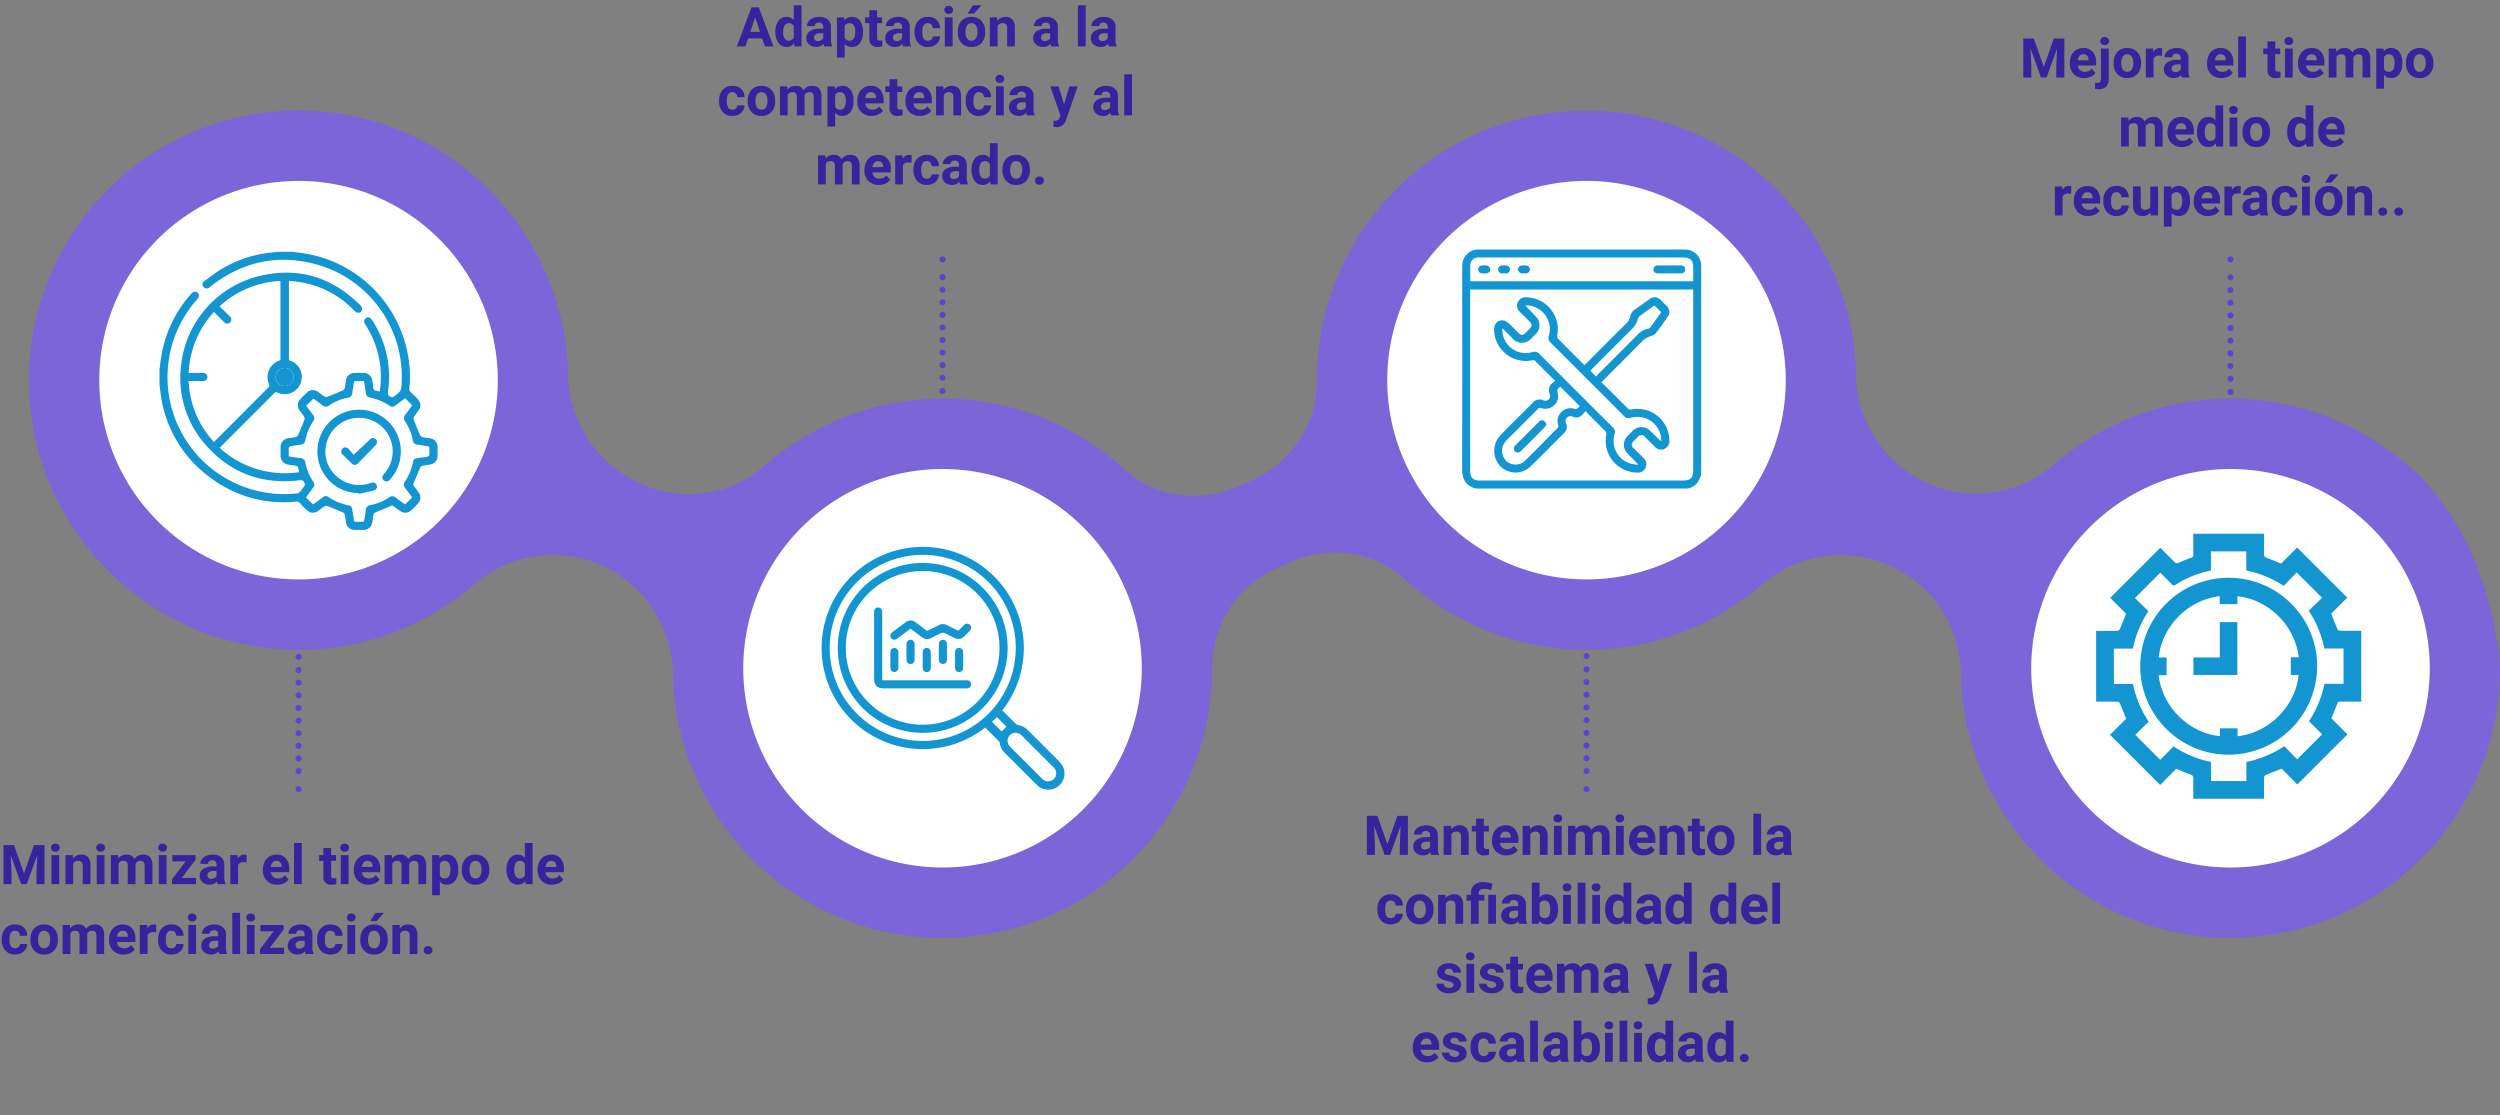<svg xmlns="http://www.w3.org/2000/svg" xmlns:xlink="http://www.w3.org/1999/xlink" width="820" height="365.788" viewBox="0 0 820 365.788"><rect x="0" y="0" width="820" height="365.788" fill="#808080" stroke="none"/><defs><clipPath id="a"><rect width="820" height="365.788" fill="none"/></clipPath></defs><g clip-path="url(#a)"><path d="M4.588-12.8,7.875-3.516l3.27-9.281h3.463V0H11.962V-3.5l.264-6.038L8.771,0H6.961L3.516-9.527,3.779-3.5V0H1.143V-12.8ZM19.424,0H16.875V-9.51h2.549Zm-2.7-11.971a1.251,1.251,0,0,1,.382-.94,1.436,1.436,0,0,1,1.042-.369,1.44,1.44,0,0,1,1.037.369,1.244,1.244,0,0,1,.387.94,1.247,1.247,0,0,1-.391.949,1.443,1.443,0,0,1-1.033.369,1.443,1.443,0,0,1-1.033-.369A1.247,1.247,0,0,1,16.726-11.971ZM23.854-9.51l.079,1.1a3.32,3.32,0,0,1,2.733-1.274,2.759,2.759,0,0,1,2.25.888,4.142,4.142,0,0,1,.756,2.654V0h-2.54V-6.082a1.648,1.648,0,0,0-.352-1.173,1.574,1.574,0,0,0-1.169-.365A1.747,1.747,0,0,0,24-6.706V0h-2.54V-9.51ZM34.277,0H31.729V-9.51h2.549Zm-2.7-11.971a1.251,1.251,0,0,1,.382-.94A1.436,1.436,0,0,1,33-13.28a1.44,1.44,0,0,1,1.037.369,1.244,1.244,0,0,1,.387.94,1.247,1.247,0,0,1-.391.949A1.443,1.443,0,0,1,33-10.652a1.443,1.443,0,0,1-1.033-.369A1.247,1.247,0,0,1,31.579-11.971ZM38.751-9.51l.079,1.063a3.342,3.342,0,0,1,2.733-1.239,2.536,2.536,0,0,1,2.522,1.45,3.265,3.265,0,0,1,2.856-1.45,2.836,2.836,0,0,1,2.3.9A4.141,4.141,0,0,1,50-6.073V0H47.452V-6.064a1.811,1.811,0,0,0-.316-1.182A1.4,1.4,0,0,0,46.02-7.62a1.585,1.585,0,0,0-1.582,1.09L44.446,0h-2.54V-6.056a1.789,1.789,0,0,0-.325-1.2,1.416,1.416,0,0,0-1.107-.369,1.646,1.646,0,0,0-1.564.9V0h-2.54V-9.51ZM54.633,0H52.084V-9.51h2.549Zm-2.7-11.971a1.251,1.251,0,0,1,.382-.94,1.436,1.436,0,0,1,1.042-.369,1.44,1.44,0,0,1,1.037.369,1.244,1.244,0,0,1,.387.94,1.247,1.247,0,0,1-.391.949,1.443,1.443,0,0,1-1.033.369,1.443,1.443,0,0,1-1.033-.369A1.247,1.247,0,0,1,51.935-11.971Zm7.708,9.923h4.649V0H56.4V-1.547l4.474-5.906H56.531V-9.51h7.62v1.5ZM71.394,0a2.821,2.821,0,0,1-.255-.853,3.073,3.073,0,0,1-2.4,1.028,3.376,3.376,0,0,1-2.316-.809A2.6,2.6,0,0,1,65.5-2.672a2.687,2.687,0,0,1,1.121-2.32,5.529,5.529,0,0,1,3.239-.817h1.169v-.545a1.567,1.567,0,0,0-.338-1.055,1.331,1.331,0,0,0-1.068-.4,1.513,1.513,0,0,0-1.006.308,1.045,1.045,0,0,0-.365.844h-2.54a2.551,2.551,0,0,1,.51-1.529,3.37,3.37,0,0,1,1.441-1.1,5.253,5.253,0,0,1,2.092-.4,4.15,4.15,0,0,1,2.791.883,3.09,3.09,0,0,1,1.033,2.483V-2.2A4.546,4.546,0,0,0,73.96-.149V0Zm-2.1-1.767a2.188,2.188,0,0,0,1.037-.25,1.645,1.645,0,0,0,.7-.672V-4.324h-.949q-1.907,0-2.03,1.318l-.009.149a1.017,1.017,0,0,0,.334.782A1.3,1.3,0,0,0,69.293-1.767ZM80.877-7.128a6.9,6.9,0,0,0-.914-.07,1.86,1.86,0,0,0-1.89.976V0h-2.54V-9.51h2.4L78-8.376a2.354,2.354,0,0,1,2.118-1.31,2.662,2.662,0,0,1,.791.114ZM90.958.176a4.668,4.668,0,0,1-3.406-1.283,4.561,4.561,0,0,1-1.314-3.419v-.246a5.745,5.745,0,0,1,.554-2.562,4.064,4.064,0,0,1,1.569-1.74,4.4,4.4,0,0,1,2.316-.611,3.947,3.947,0,0,1,3.072,1.23,5,5,0,0,1,1.121,3.489v1.037H88.813a2.36,2.36,0,0,0,.743,1.494,2.245,2.245,0,0,0,1.569.563,2.742,2.742,0,0,0,2.294-1.063l1.248,1.4A3.813,3.813,0,0,1,93.12-.277,5.075,5.075,0,0,1,90.958.176Zm-.29-7.8a1.591,1.591,0,0,0-1.226.51,2.634,2.634,0,0,0-.6,1.459h3.533v-.2a1.878,1.878,0,0,0-.457-1.305A1.642,1.642,0,0,0,90.668-7.629ZM98.991,0H96.442V-13.5h2.549Zm9.615-11.848V-9.51h1.626v1.863h-1.626V-2.9a1.133,1.133,0,0,0,.2.756,1.015,1.015,0,0,0,.773.229,4.051,4.051,0,0,0,.747-.062V-.053a5.229,5.229,0,0,1-1.538.229,2.425,2.425,0,0,1-2.725-2.7V-7.646h-1.389V-9.51h1.389v-2.338ZM114.328,0h-2.549V-9.51h2.549Zm-2.7-11.971a1.251,1.251,0,0,1,.382-.94,1.436,1.436,0,0,1,1.042-.369,1.44,1.44,0,0,1,1.037.369,1.244,1.244,0,0,1,.387.94,1.247,1.247,0,0,1-.391.949,1.443,1.443,0,0,1-1.033.369,1.443,1.443,0,0,1-1.033-.369A1.247,1.247,0,0,1,111.63-11.971ZM120.8.176a4.668,4.668,0,0,1-3.406-1.283,4.561,4.561,0,0,1-1.314-3.419v-.246a5.745,5.745,0,0,1,.554-2.562,4.064,4.064,0,0,1,1.569-1.74,4.4,4.4,0,0,1,2.316-.611,3.947,3.947,0,0,1,3.072,1.23,5,5,0,0,1,1.121,3.489v1.037h-6.056a2.36,2.36,0,0,0,.743,1.494,2.245,2.245,0,0,0,1.569.563,2.742,2.742,0,0,0,2.294-1.063l1.248,1.4a3.813,3.813,0,0,1-1.547,1.261A5.075,5.075,0,0,1,120.8.176Zm-.29-7.8a1.591,1.591,0,0,0-1.226.51,2.634,2.634,0,0,0-.6,1.459h3.533v-.2a1.878,1.878,0,0,0-.457-1.305A1.642,1.642,0,0,0,120.507-7.629Zm8.024-1.881.079,1.063a3.342,3.342,0,0,1,2.733-1.239,2.536,2.536,0,0,1,2.522,1.45,3.265,3.265,0,0,1,2.856-1.45,2.836,2.836,0,0,1,2.3.9,4.141,4.141,0,0,1,.756,2.711V0h-2.549V-6.064a1.811,1.811,0,0,0-.316-1.182A1.4,1.4,0,0,0,135.8-7.62a1.585,1.585,0,0,0-1.582,1.09L134.227,0h-2.54V-6.056a1.789,1.789,0,0,0-.325-1.2,1.416,1.416,0,0,0-1.107-.369,1.646,1.646,0,0,0-1.564.9V0h-2.54V-9.51Zm21.762,4.843a5.7,5.7,0,0,1-1,3.52A3.2,3.2,0,0,1,146.6.176a2.963,2.963,0,0,1-2.329-1V3.656h-2.54V-9.51h2.355l.088.932a2.985,2.985,0,0,1,2.408-1.107,3.22,3.22,0,0,1,2.733,1.3,5.858,5.858,0,0,1,.976,3.586Zm-2.54-.185a3.743,3.743,0,0,0-.47-2.048,1.532,1.532,0,0,0-1.367-.721,1.663,1.663,0,0,0-1.644.914v3.894a1.692,1.692,0,0,0,1.661.94Q147.753-1.872,147.753-4.852Zm3.718.009a5.64,5.64,0,0,1,.545-2.522,3.989,3.989,0,0,1,1.569-1.714,4.577,4.577,0,0,1,2.377-.606A4.33,4.33,0,0,1,159.1-8.508a4.727,4.727,0,0,1,1.358,3.2l.018.65a4.97,4.97,0,0,1-1.222,3.511A4.247,4.247,0,0,1,155.979.176,4.268,4.268,0,0,1,152.7-1.143a5.058,5.058,0,0,1-1.226-3.586Zm2.54.185a3.545,3.545,0,0,0,.51,2.07,1.682,1.682,0,0,0,1.459.716,1.686,1.686,0,0,0,1.441-.708,3.879,3.879,0,0,0,.519-2.263,3.51,3.51,0,0,0-.519-2.057,1.686,1.686,0,0,0-1.459-.729,1.659,1.659,0,0,0-1.441.725A3.944,3.944,0,0,0,154.011-4.658Zm12.12-.167a5.731,5.731,0,0,1,1-3.542,3.237,3.237,0,0,1,2.729-1.318,2.913,2.913,0,0,1,2.294,1.037V-13.5H174.7V0h-2.294l-.123-1.011A2.989,2.989,0,0,1,169.84.176a3.228,3.228,0,0,1-2.694-1.323A5.916,5.916,0,0,1,166.131-4.825Zm2.54.185a3.744,3.744,0,0,0,.466,2.048,1.518,1.518,0,0,0,1.354.712,1.7,1.7,0,0,0,1.661-.993V-6.627a1.676,1.676,0,0,0-1.644-.993Q168.671-7.62,168.671-4.641ZM181.046.176a4.668,4.668,0,0,1-3.406-1.283,4.561,4.561,0,0,1-1.314-3.419v-.246a5.745,5.745,0,0,1,.554-2.562,4.064,4.064,0,0,1,1.569-1.74,4.4,4.4,0,0,1,2.316-.611,3.947,3.947,0,0,1,3.072,1.23,5,5,0,0,1,1.121,3.489v1.037H178.9a2.36,2.36,0,0,0,.743,1.494,2.245,2.245,0,0,0,1.569.563,2.742,2.742,0,0,0,2.294-1.063l1.248,1.4a3.813,3.813,0,0,1-1.547,1.261A5.075,5.075,0,0,1,181.046.176Zm-.29-7.8a1.591,1.591,0,0,0-1.226.51,2.634,2.634,0,0,0-.6,1.459h3.533v-.2A1.878,1.878,0,0,0,182-7.167,1.642,1.642,0,0,0,180.756-7.629Z" transform="translate(0 290)" fill="#35249b"/><path d="M4.931-1.872a1.666,1.666,0,0,0,1.143-.387A1.355,1.355,0,0,0,6.53-3.287H8.912a3.258,3.258,0,0,1-.527,1.771A3.48,3.48,0,0,1,6.965-.268,4.442,4.442,0,0,1,4.975.176a4.129,4.129,0,0,1-3.217-1.3A5.13,5.13,0,0,1,.58-4.7v-.167A5.071,5.071,0,0,1,1.749-8.376a4.08,4.08,0,0,1,3.208-1.31A4,4,0,0,1,7.818-8.67a3.594,3.594,0,0,1,1.094,2.7H6.53a1.731,1.731,0,0,0-.457-1.2,1.528,1.528,0,0,0-1.16-.461,1.531,1.531,0,0,0-1.34.646,3.739,3.739,0,0,0-.453,2.1v.264a3.786,3.786,0,0,0,.448,2.109A1.55,1.55,0,0,0,4.931-1.872ZM9.967-4.843a5.64,5.64,0,0,1,.545-2.522,3.989,3.989,0,0,1,1.569-1.714,4.577,4.577,0,0,1,2.377-.606A4.33,4.33,0,0,1,17.6-8.508a4.727,4.727,0,0,1,1.358,3.2l.018.65a4.97,4.97,0,0,1-1.222,3.511A4.247,4.247,0,0,1,14.476.176a4.268,4.268,0,0,1-3.283-1.318A5.058,5.058,0,0,1,9.967-4.729Zm2.54.185a3.545,3.545,0,0,0,.51,2.07,1.682,1.682,0,0,0,1.459.716,1.686,1.686,0,0,0,1.441-.708,3.879,3.879,0,0,0,.519-2.263A3.51,3.51,0,0,0,15.917-6.9a1.686,1.686,0,0,0-1.459-.729,1.659,1.659,0,0,0-1.441.725A3.944,3.944,0,0,0,12.507-4.658ZM22.922-9.51,23-8.446a3.342,3.342,0,0,1,2.733-1.239,2.536,2.536,0,0,1,2.522,1.45,3.265,3.265,0,0,1,2.856-1.45,2.836,2.836,0,0,1,2.3.9,4.141,4.141,0,0,1,.756,2.711V0H31.623V-6.064a1.811,1.811,0,0,0-.316-1.182A1.4,1.4,0,0,0,30.19-7.62a1.585,1.585,0,0,0-1.582,1.09L28.617,0h-2.54V-6.056a1.789,1.789,0,0,0-.325-1.2,1.416,1.416,0,0,0-1.107-.369,1.646,1.646,0,0,0-1.564.9V0H20.54V-9.51ZM40.5.176a4.668,4.668,0,0,1-3.406-1.283A4.561,4.561,0,0,1,35.78-4.526v-.246a5.745,5.745,0,0,1,.554-2.562A4.064,4.064,0,0,1,37.9-9.075a4.4,4.4,0,0,1,2.316-.611,3.947,3.947,0,0,1,3.072,1.23,5,5,0,0,1,1.121,3.489v1.037H38.355A2.36,2.36,0,0,0,39.1-2.435a2.245,2.245,0,0,0,1.569.563,2.742,2.742,0,0,0,2.294-1.063l1.248,1.4A3.813,3.813,0,0,1,42.662-.277,5.075,5.075,0,0,1,40.5.176Zm-.29-7.8a1.591,1.591,0,0,0-1.226.51,2.634,2.634,0,0,0-.6,1.459h3.533v-.2a1.878,1.878,0,0,0-.457-1.305A1.642,1.642,0,0,0,40.21-7.629Zm10.986.5a6.9,6.9,0,0,0-.914-.07,1.86,1.86,0,0,0-1.89.976V0h-2.54V-9.51h2.4l.07,1.134a2.354,2.354,0,0,1,2.118-1.31,2.662,2.662,0,0,1,.791.114Zm5.01,5.256a1.666,1.666,0,0,0,1.143-.387,1.355,1.355,0,0,0,.457-1.028h2.382a3.258,3.258,0,0,1-.527,1.771A3.48,3.48,0,0,1,58.241-.268,4.442,4.442,0,0,1,56.25.176a4.129,4.129,0,0,1-3.217-1.3A5.13,5.13,0,0,1,51.855-4.7v-.167a5.071,5.071,0,0,1,1.169-3.507,4.08,4.08,0,0,1,3.208-1.31A4,4,0,0,1,59.093-8.67a3.594,3.594,0,0,1,1.094,2.7H57.806a1.731,1.731,0,0,0-.457-1.2,1.528,1.528,0,0,0-1.16-.461,1.531,1.531,0,0,0-1.34.646,3.739,3.739,0,0,0-.453,2.1v.264a3.786,3.786,0,0,0,.448,2.109A1.55,1.55,0,0,0,56.206-1.872ZM64.318,0H61.77V-9.51h2.549Zm-2.7-11.971a1.251,1.251,0,0,1,.382-.94,1.436,1.436,0,0,1,1.042-.369,1.44,1.44,0,0,1,1.037.369,1.244,1.244,0,0,1,.387.94,1.247,1.247,0,0,1-.391.949,1.443,1.443,0,0,1-1.033.369,1.443,1.443,0,0,1-1.033-.369A1.247,1.247,0,0,1,61.62-11.971ZM71.921,0a2.821,2.821,0,0,1-.255-.853,3.073,3.073,0,0,1-2.4,1.028,3.376,3.376,0,0,1-2.316-.809,2.6,2.6,0,0,1-.918-2.039,2.687,2.687,0,0,1,1.121-2.32,5.529,5.529,0,0,1,3.239-.817h1.169v-.545a1.567,1.567,0,0,0-.338-1.055,1.331,1.331,0,0,0-1.068-.4,1.513,1.513,0,0,0-1.006.308,1.045,1.045,0,0,0-.365.844h-2.54a2.551,2.551,0,0,1,.51-1.529,3.37,3.37,0,0,1,1.441-1.1,5.253,5.253,0,0,1,2.092-.4,4.15,4.15,0,0,1,2.791.883,3.09,3.09,0,0,1,1.033,2.483V-2.2a4.546,4.546,0,0,0,.378,2.048V0Zm-2.1-1.767a2.188,2.188,0,0,0,1.037-.25,1.645,1.645,0,0,0,.7-.672V-4.324h-.949q-1.907,0-2.03,1.318l-.009.149a1.017,1.017,0,0,0,.334.782A1.3,1.3,0,0,0,69.82-1.767ZM78.741,0H76.192V-13.5h2.549Zm4.772,0H80.965V-9.51h2.549Zm-2.7-11.971a1.251,1.251,0,0,1,.382-.94,1.436,1.436,0,0,1,1.042-.369,1.44,1.44,0,0,1,1.037.369,1.244,1.244,0,0,1,.387.94,1.247,1.247,0,0,1-.391.949,1.443,1.443,0,0,1-1.033.369,1.443,1.443,0,0,1-1.033-.369A1.247,1.247,0,0,1,80.815-11.971Zm7.708,9.923h4.649V0H85.28V-1.547l4.474-5.906H85.412V-9.51h7.62v1.5ZM100.274,0a2.821,2.821,0,0,1-.255-.853A3.073,3.073,0,0,1,97.62.176,3.376,3.376,0,0,1,95.3-.633a2.6,2.6,0,0,1-.918-2.039,2.687,2.687,0,0,1,1.121-2.32,5.529,5.529,0,0,1,3.239-.817h1.169v-.545a1.567,1.567,0,0,0-.338-1.055,1.331,1.331,0,0,0-1.068-.4A1.513,1.513,0,0,0,97.5-7.5a1.045,1.045,0,0,0-.365.844H94.6a2.551,2.551,0,0,1,.51-1.529,3.37,3.37,0,0,1,1.441-1.1,5.253,5.253,0,0,1,2.092-.4,4.15,4.15,0,0,1,2.791.883,3.09,3.09,0,0,1,1.033,2.483V-2.2a4.546,4.546,0,0,0,.378,2.048V0Zm-2.1-1.767a2.188,2.188,0,0,0,1.037-.25,1.645,1.645,0,0,0,.7-.672V-4.324h-.949q-1.907,0-2.03,1.318l-.009.149a1.017,1.017,0,0,0,.334.782A1.3,1.3,0,0,0,98.174-1.767Zm10.2-.105a1.666,1.666,0,0,0,1.143-.387,1.355,1.355,0,0,0,.457-1.028h2.382a3.258,3.258,0,0,1-.527,1.771A3.48,3.48,0,0,1,110.4-.268a4.442,4.442,0,0,1-1.991.444,4.129,4.129,0,0,1-3.217-1.3A5.13,5.13,0,0,1,104.019-4.7v-.167a5.071,5.071,0,0,1,1.169-3.507,4.08,4.08,0,0,1,3.208-1.31,4,4,0,0,1,2.861,1.015,3.594,3.594,0,0,1,1.094,2.7h-2.382a1.731,1.731,0,0,0-.457-1.2,1.528,1.528,0,0,0-1.16-.461,1.531,1.531,0,0,0-1.34.646,3.739,3.739,0,0,0-.453,2.1v.264a3.786,3.786,0,0,0,.448,2.109A1.55,1.55,0,0,0,108.369-1.872ZM116.481,0h-2.549V-9.51h2.549Zm-2.7-11.971a1.251,1.251,0,0,1,.382-.94,1.436,1.436,0,0,1,1.042-.369,1.44,1.44,0,0,1,1.037.369,1.244,1.244,0,0,1,.387.94,1.247,1.247,0,0,1-.391.949,1.443,1.443,0,0,1-1.033.369,1.443,1.443,0,0,1-1.033-.369A1.247,1.247,0,0,1,113.783-11.971Zm4.395,7.128a5.64,5.64,0,0,1,.545-2.522,3.989,3.989,0,0,1,1.569-1.714,4.577,4.577,0,0,1,2.377-.606,4.33,4.33,0,0,1,3.142,1.178,4.727,4.727,0,0,1,1.358,3.2l.018.65a4.97,4.97,0,0,1-1.222,3.511A4.247,4.247,0,0,1,122.687.176,4.268,4.268,0,0,1,119.4-1.143a5.058,5.058,0,0,1-1.226-3.586Zm2.54.185a3.545,3.545,0,0,0,.51,2.07,1.682,1.682,0,0,0,1.459.716,1.686,1.686,0,0,0,1.441-.708,3.879,3.879,0,0,0,.519-2.263,3.51,3.51,0,0,0-.519-2.057,1.686,1.686,0,0,0-1.459-.729,1.659,1.659,0,0,0-1.441.725A3.944,3.944,0,0,0,120.718-4.658ZM123.17-13.5h2.769L123.5-10.775h-2.065Zm7.919,3.99.079,1.1A3.32,3.32,0,0,1,133.9-9.686a2.759,2.759,0,0,1,2.25.888,4.142,4.142,0,0,1,.756,2.654V0h-2.54V-6.082a1.648,1.648,0,0,0-.352-1.173,1.574,1.574,0,0,0-1.169-.365,1.747,1.747,0,0,0-1.608.914V0H128.7V-9.51Zm7.875,8.262a1.279,1.279,0,0,1,.409-.984A1.45,1.45,0,0,1,140.4-2.61a1.462,1.462,0,0,1,1.033.378,1.279,1.279,0,0,1,.409.984,1.261,1.261,0,0,1-.4.971A1.468,1.468,0,0,1,140.4.1a1.456,1.456,0,0,1-1.028-.374A1.261,1.261,0,0,1,138.964-1.248Z" transform="translate(0.001 312.913)" fill="#35249b"/><path d="M8.367-2.637H3.744L2.865,0H.062L4.825-12.8H7.269L12.059,0h-2.8ZM4.456-4.772h3.2L6.047-9.562Zm8.235-.053a5.731,5.731,0,0,1,1-3.542,3.237,3.237,0,0,1,2.729-1.318,2.913,2.913,0,0,1,2.294,1.037V-13.5h2.549V0H18.967l-.123-1.011A2.989,2.989,0,0,1,16.4.176a3.228,3.228,0,0,1-2.694-1.323A5.916,5.916,0,0,1,12.691-4.825Zm2.54.185A3.744,3.744,0,0,0,15.7-2.593a1.518,1.518,0,0,0,1.354.712,1.7,1.7,0,0,0,1.661-.993V-6.627a1.676,1.676,0,0,0-1.644-.993Q15.231-7.62,15.231-4.641ZM28.74,0a2.821,2.821,0,0,1-.255-.853,3.073,3.073,0,0,1-2.4,1.028A3.376,3.376,0,0,1,23.77-.633a2.6,2.6,0,0,1-.918-2.039,2.687,2.687,0,0,1,1.121-2.32,5.529,5.529,0,0,1,3.239-.817H28.38v-.545a1.567,1.567,0,0,0-.338-1.055,1.331,1.331,0,0,0-1.068-.4,1.513,1.513,0,0,0-1.006.308,1.045,1.045,0,0,0-.365.844h-2.54a2.551,2.551,0,0,1,.51-1.529,3.37,3.37,0,0,1,1.441-1.1,5.253,5.253,0,0,1,2.092-.4A4.15,4.15,0,0,1,29.9-8.8a3.09,3.09,0,0,1,1.033,2.483V-2.2a4.546,4.546,0,0,0,.378,2.048V0Zm-2.1-1.767a2.188,2.188,0,0,0,1.037-.25,1.645,1.645,0,0,0,.7-.672V-4.324h-.949q-1.907,0-2.03,1.318l-.009.149a1.017,1.017,0,0,0,.334.782A1.3,1.3,0,0,0,26.64-1.767Zm14.8-2.9a5.7,5.7,0,0,1-1,3.52A3.2,3.2,0,0,1,37.749.176a2.963,2.963,0,0,1-2.329-1V3.656H32.88V-9.51h2.355l.088.932a2.985,2.985,0,0,1,2.408-1.107,3.22,3.22,0,0,1,2.733,1.3A5.858,5.858,0,0,1,41.44-4.8ZM38.9-4.852A3.743,3.743,0,0,0,38.43-6.9a1.532,1.532,0,0,0-1.367-.721,1.663,1.663,0,0,0-1.644.914v3.894a1.692,1.692,0,0,0,1.661.94Q38.9-1.872,38.9-4.852Zm7.154-7V-9.51h1.626v1.863H46.055V-2.9a1.133,1.133,0,0,0,.2.756,1.015,1.015,0,0,0,.773.229,4.051,4.051,0,0,0,.747-.062V-.053a5.229,5.229,0,0,1-1.538.229,2.425,2.425,0,0,1-2.725-2.7V-7.646H42.126V-9.51h1.389v-2.338ZM54.606,0a2.821,2.821,0,0,1-.255-.853,3.073,3.073,0,0,1-2.4,1.028,3.376,3.376,0,0,1-2.316-.809,2.6,2.6,0,0,1-.918-2.039,2.687,2.687,0,0,1,1.121-2.32,5.529,5.529,0,0,1,3.239-.817h1.169v-.545a1.567,1.567,0,0,0-.338-1.055,1.331,1.331,0,0,0-1.068-.4,1.513,1.513,0,0,0-1.006.308,1.045,1.045,0,0,0-.365.844h-2.54a2.551,2.551,0,0,1,.51-1.529,3.37,3.37,0,0,1,1.441-1.1,5.253,5.253,0,0,1,2.092-.4,4.15,4.15,0,0,1,2.791.883,3.09,3.09,0,0,1,1.033,2.483V-2.2a4.546,4.546,0,0,0,.378,2.048V0Zm-2.1-1.767a2.188,2.188,0,0,0,1.037-.25,1.645,1.645,0,0,0,.7-.672V-4.324H53.3q-1.907,0-2.03,1.318l-.009.149a1.017,1.017,0,0,0,.334.782A1.3,1.3,0,0,0,52.506-1.767Zm10.2-.105a1.666,1.666,0,0,0,1.143-.387A1.355,1.355,0,0,0,64.3-3.287h2.382a3.258,3.258,0,0,1-.527,1.771A3.48,3.48,0,0,1,64.736-.268a4.442,4.442,0,0,1-1.991.444,4.129,4.129,0,0,1-3.217-1.3A5.13,5.13,0,0,1,58.351-4.7v-.167A5.071,5.071,0,0,1,59.52-8.376a4.08,4.08,0,0,1,3.208-1.31A4,4,0,0,1,65.588-8.67a3.594,3.594,0,0,1,1.094,2.7H64.3a1.731,1.731,0,0,0-.457-1.2,1.528,1.528,0,0,0-1.16-.461,1.531,1.531,0,0,0-1.34.646,3.739,3.739,0,0,0-.453,2.1v.264a3.786,3.786,0,0,0,.448,2.109A1.55,1.55,0,0,0,62.7-1.872ZM70.813,0H68.265V-9.51h2.549Zm-2.7-11.971a1.251,1.251,0,0,1,.382-.94,1.436,1.436,0,0,1,1.042-.369,1.44,1.44,0,0,1,1.037.369,1.244,1.244,0,0,1,.387.94,1.247,1.247,0,0,1-.391.949,1.443,1.443,0,0,1-1.033.369,1.443,1.443,0,0,1-1.033-.369A1.247,1.247,0,0,1,68.115-11.971ZM72.51-4.843a5.64,5.64,0,0,1,.545-2.522,3.989,3.989,0,0,1,1.569-1.714A4.577,4.577,0,0,1,77-9.686a4.33,4.33,0,0,1,3.142,1.178,4.727,4.727,0,0,1,1.358,3.2l.018.65A4.97,4.97,0,0,1,80.3-1.147,4.247,4.247,0,0,1,77.019.176a4.268,4.268,0,0,1-3.283-1.318A5.058,5.058,0,0,1,72.51-4.729Zm2.54.185a3.545,3.545,0,0,0,.51,2.07,1.682,1.682,0,0,0,1.459.716A1.686,1.686,0,0,0,78.46-2.58a3.879,3.879,0,0,0,.519-2.263A3.51,3.51,0,0,0,78.46-6.9,1.686,1.686,0,0,0,77-7.629,1.659,1.659,0,0,0,75.56-6.9,3.944,3.944,0,0,0,75.05-4.658ZM77.5-13.5h2.769l-2.435,2.725H75.771Zm7.919,3.99.079,1.1a3.32,3.32,0,0,1,2.733-1.274,2.759,2.759,0,0,1,2.25.888,4.142,4.142,0,0,1,.756,2.654V0H88.7V-6.082a1.648,1.648,0,0,0-.352-1.173,1.574,1.574,0,0,0-1.169-.365,1.747,1.747,0,0,0-1.608.914V0H83.03V-9.51ZM103.157,0a2.821,2.821,0,0,1-.255-.853A3.073,3.073,0,0,1,100.5.176a3.376,3.376,0,0,1-2.316-.809,2.6,2.6,0,0,1-.918-2.039,2.687,2.687,0,0,1,1.121-2.32,5.529,5.529,0,0,1,3.239-.817H102.8v-.545a1.567,1.567,0,0,0-.338-1.055,1.331,1.331,0,0,0-1.068-.4,1.513,1.513,0,0,0-1.006.308,1.045,1.045,0,0,0-.365.844h-2.54a2.551,2.551,0,0,1,.51-1.529,3.37,3.37,0,0,1,1.441-1.1,5.253,5.253,0,0,1,2.092-.4,4.15,4.15,0,0,1,2.791.883,3.09,3.09,0,0,1,1.033,2.483V-2.2a4.546,4.546,0,0,0,.378,2.048V0Zm-2.1-1.767a2.188,2.188,0,0,0,1.037-.25,1.645,1.645,0,0,0,.7-.672V-4.324h-.949q-1.907,0-2.03,1.318l-.009.149a1.017,1.017,0,0,0,.334.782A1.3,1.3,0,0,0,101.057-1.767ZM114.46,0h-2.549V-13.5h2.549Zm7.6,0a2.821,2.821,0,0,1-.255-.853,3.073,3.073,0,0,1-2.4,1.028,3.376,3.376,0,0,1-2.316-.809,2.6,2.6,0,0,1-.918-2.039,2.687,2.687,0,0,1,1.121-2.32,5.529,5.529,0,0,1,3.239-.817H121.7v-.545a1.567,1.567,0,0,0-.338-1.055,1.331,1.331,0,0,0-1.068-.4,1.513,1.513,0,0,0-1.006.308,1.045,1.045,0,0,0-.365.844h-2.54a2.551,2.551,0,0,1,.51-1.529,3.37,3.37,0,0,1,1.441-1.1,5.253,5.253,0,0,1,2.092-.4,4.15,4.15,0,0,1,2.791.883,3.09,3.09,0,0,1,1.033,2.483V-2.2a4.546,4.546,0,0,0,.378,2.048V0Zm-2.1-1.767A2.188,2.188,0,0,0,121-2.017a1.645,1.645,0,0,0,.7-.672V-4.324h-.949q-1.907,0-2.03,1.318l-.009.149a1.017,1.017,0,0,0,.334.782A1.3,1.3,0,0,0,119.962-1.767Z" transform="translate(241.635 15.226)" fill="#35249b"/></g><path d="M4.931-1.872a1.666,1.666,0,0,0,1.143-.387A1.355,1.355,0,0,0,6.53-3.287H8.912a3.258,3.258,0,0,1-.527,1.771A3.48,3.48,0,0,1,6.965-.268,4.442,4.442,0,0,1,4.975.176a4.129,4.129,0,0,1-3.217-1.3A5.13,5.13,0,0,1,.58-4.7v-.167A5.071,5.071,0,0,1,1.749-8.376a4.08,4.08,0,0,1,3.208-1.31A4,4,0,0,1,7.818-8.67a3.594,3.594,0,0,1,1.094,2.7H6.53a1.731,1.731,0,0,0-.457-1.2,1.528,1.528,0,0,0-1.16-.461,1.531,1.531,0,0,0-1.34.646,3.739,3.739,0,0,0-.453,2.1v.264a3.786,3.786,0,0,0,.448,2.109A1.55,1.55,0,0,0,4.931-1.872ZM9.967-4.843a5.64,5.64,0,0,1,.545-2.522,3.989,3.989,0,0,1,1.569-1.714,4.577,4.577,0,0,1,2.377-.606A4.33,4.33,0,0,1,17.6-8.508a4.727,4.727,0,0,1,1.358,3.2l.018.65a4.97,4.97,0,0,1-1.222,3.511A4.247,4.247,0,0,1,14.476.176a4.268,4.268,0,0,1-3.283-1.318A5.058,5.058,0,0,1,9.967-4.729Zm2.54.185a3.545,3.545,0,0,0,.51,2.07,1.682,1.682,0,0,0,1.459.716,1.686,1.686,0,0,0,1.441-.708,3.879,3.879,0,0,0,.519-2.263A3.51,3.51,0,0,0,15.917-6.9a1.686,1.686,0,0,0-1.459-.729,1.659,1.659,0,0,0-1.441.725A3.944,3.944,0,0,0,12.507-4.658ZM22.922-9.51,23-8.446a3.342,3.342,0,0,1,2.733-1.239,2.536,2.536,0,0,1,2.522,1.45,3.265,3.265,0,0,1,2.856-1.45,2.836,2.836,0,0,1,2.3.9,4.141,4.141,0,0,1,.756,2.711V0H31.623V-6.064a1.811,1.811,0,0,0-.316-1.182A1.4,1.4,0,0,0,30.19-7.62a1.585,1.585,0,0,0-1.582,1.09L28.617,0h-2.54V-6.056a1.789,1.789,0,0,0-.325-1.2,1.416,1.416,0,0,0-1.107-.369,1.646,1.646,0,0,0-1.564.9V0H20.54V-9.51ZM44.684-4.667a5.7,5.7,0,0,1-1,3.52A3.2,3.2,0,0,1,40.992.176a2.963,2.963,0,0,1-2.329-1V3.656h-2.54V-9.51h2.355l.088.932a2.985,2.985,0,0,1,2.408-1.107,3.22,3.22,0,0,1,2.733,1.3A5.858,5.858,0,0,1,44.684-4.8Zm-2.54-.185a3.743,3.743,0,0,0-.47-2.048,1.532,1.532,0,0,0-1.367-.721,1.663,1.663,0,0,0-1.644.914v3.894a1.692,1.692,0,0,0,1.661.94Q42.144-1.872,42.144-4.852ZM50.634.176a4.668,4.668,0,0,1-3.406-1.283,4.561,4.561,0,0,1-1.314-3.419v-.246a5.745,5.745,0,0,1,.554-2.562,4.064,4.064,0,0,1,1.569-1.74,4.4,4.4,0,0,1,2.316-.611,3.947,3.947,0,0,1,3.072,1.23,5,5,0,0,1,1.121,3.489v1.037H48.489a2.36,2.36,0,0,0,.743,1.494,2.245,2.245,0,0,0,1.569.563,2.742,2.742,0,0,0,2.294-1.063l1.248,1.4A3.813,3.813,0,0,1,52.8-.277,5.075,5.075,0,0,1,50.634.176Zm-.29-7.8a1.591,1.591,0,0,0-1.226.51,2.634,2.634,0,0,0-.6,1.459h3.533v-.2a1.878,1.878,0,0,0-.457-1.305A1.642,1.642,0,0,0,50.344-7.629Zm8.684-4.219V-9.51h1.626v1.863H59.027V-2.9a1.133,1.133,0,0,0,.2.756A1.015,1.015,0,0,0,60-1.916a4.051,4.051,0,0,0,.747-.062V-.053a5.229,5.229,0,0,1-1.538.229,2.425,2.425,0,0,1-2.725-2.7V-7.646H55.1V-9.51h1.389v-2.338ZM66.445.176A4.668,4.668,0,0,1,63.04-1.107a4.561,4.561,0,0,1-1.314-3.419v-.246a5.745,5.745,0,0,1,.554-2.562,4.064,4.064,0,0,1,1.569-1.74,4.4,4.4,0,0,1,2.316-.611,3.947,3.947,0,0,1,3.072,1.23,5,5,0,0,1,1.121,3.489v1.037H64.3a2.36,2.36,0,0,0,.743,1.494,2.245,2.245,0,0,0,1.569.563,2.742,2.742,0,0,0,2.294-1.063l1.248,1.4A3.813,3.813,0,0,1,68.607-.277,5.075,5.075,0,0,1,66.445.176Zm-.29-7.8a1.591,1.591,0,0,0-1.226.51,2.634,2.634,0,0,0-.6,1.459H67.86v-.2A1.878,1.878,0,0,0,67.4-7.167,1.642,1.642,0,0,0,66.155-7.629Zm7.98-1.881.079,1.1a3.32,3.32,0,0,1,2.733-1.274A2.759,2.759,0,0,1,79.2-8.8a4.142,4.142,0,0,1,.756,2.654V0h-2.54V-6.082a1.648,1.648,0,0,0-.352-1.173,1.574,1.574,0,0,0-1.169-.365,1.747,1.747,0,0,0-1.608.914V0h-2.54V-9.51Zm11.7,7.638a1.666,1.666,0,0,0,1.143-.387,1.355,1.355,0,0,0,.457-1.028h2.382a3.258,3.258,0,0,1-.527,1.771A3.48,3.48,0,0,1,87.869-.268a4.442,4.442,0,0,1-1.991.444,4.129,4.129,0,0,1-3.217-1.3A5.13,5.13,0,0,1,81.483-4.7v-.167a5.071,5.071,0,0,1,1.169-3.507,4.08,4.08,0,0,1,3.208-1.31A4,4,0,0,1,88.721-8.67a3.594,3.594,0,0,1,1.094,2.7H87.434a1.731,1.731,0,0,0-.457-1.2,1.528,1.528,0,0,0-1.16-.461,1.531,1.531,0,0,0-1.34.646,3.739,3.739,0,0,0-.453,2.1v.264a3.786,3.786,0,0,0,.448,2.109A1.55,1.55,0,0,0,85.834-1.872ZM93.946,0H91.4V-9.51h2.549Zm-2.7-11.971a1.251,1.251,0,0,1,.382-.94,1.436,1.436,0,0,1,1.042-.369,1.44,1.44,0,0,1,1.037.369,1.244,1.244,0,0,1,.387.94,1.247,1.247,0,0,1-.391.949,1.443,1.443,0,0,1-1.033.369,1.443,1.443,0,0,1-1.033-.369A1.247,1.247,0,0,1,91.248-11.971ZM101.549,0a2.821,2.821,0,0,1-.255-.853,3.073,3.073,0,0,1-2.4,1.028,3.376,3.376,0,0,1-2.316-.809,2.6,2.6,0,0,1-.918-2.039,2.687,2.687,0,0,1,1.121-2.32,5.529,5.529,0,0,1,3.239-.817h1.169v-.545a1.567,1.567,0,0,0-.338-1.055,1.331,1.331,0,0,0-1.068-.4,1.513,1.513,0,0,0-1.006.308,1.045,1.045,0,0,0-.365.844h-2.54a2.551,2.551,0,0,1,.51-1.529,3.37,3.37,0,0,1,1.441-1.1,5.253,5.253,0,0,1,2.092-.4A4.15,4.15,0,0,1,102.7-8.8a3.09,3.09,0,0,1,1.033,2.483V-2.2a4.546,4.546,0,0,0,.378,2.048V0Zm-2.1-1.767a2.188,2.188,0,0,0,1.037-.25,1.645,1.645,0,0,0,.7-.672V-4.324h-.949q-1.907,0-2.03,1.318l-.009.149a1.017,1.017,0,0,0,.334.782A1.3,1.3,0,0,0,99.448-1.767Zm14.273-1.828,1.758-5.915H118.2L114.381,1.477l-.211.5a2.9,2.9,0,0,1-2.812,1.863,4,4,0,0,1-1.125-.167V1.749l.387.009a2.09,2.09,0,0,0,1.077-.22,1.443,1.443,0,0,0,.558-.729l.3-.782L109.222-9.51h2.733ZM129.2,0a2.821,2.821,0,0,1-.255-.853,3.073,3.073,0,0,1-2.4,1.028,3.376,3.376,0,0,1-2.316-.809,2.6,2.6,0,0,1-.918-2.039,2.687,2.687,0,0,1,1.121-2.32,5.529,5.529,0,0,1,3.239-.817h1.169v-.545a1.567,1.567,0,0,0-.338-1.055,1.331,1.331,0,0,0-1.068-.4,1.513,1.513,0,0,0-1.006.308,1.045,1.045,0,0,0-.365.844h-2.54a2.551,2.551,0,0,1,.51-1.529,3.37,3.37,0,0,1,1.441-1.1,5.253,5.253,0,0,1,2.092-.4,4.15,4.15,0,0,1,2.791.883,3.09,3.09,0,0,1,1.033,2.483V-2.2a4.546,4.546,0,0,0,.378,2.048V0Zm-2.1-1.767a2.188,2.188,0,0,0,1.037-.25,1.645,1.645,0,0,0,.7-.672V-4.324h-.949q-1.907,0-2.03,1.318l-.009.149a1.017,1.017,0,0,0,.334.782A1.3,1.3,0,0,0,127.1-1.767ZM136.02,0h-2.549V-13.5h2.549Z" transform="translate(235.281 37.852)" fill="#35249b"/><path d="M3.357-9.51l.079,1.063A3.342,3.342,0,0,1,6.17-9.686a2.536,2.536,0,0,1,2.522,1.45,3.265,3.265,0,0,1,2.856-1.45,2.836,2.836,0,0,1,2.3.9,4.141,4.141,0,0,1,.756,2.711V0H12.059V-6.064a1.811,1.811,0,0,0-.316-1.182,1.4,1.4,0,0,0-1.116-.374A1.585,1.585,0,0,0,9.044-6.53L9.053,0H6.513V-6.056a1.789,1.789,0,0,0-.325-1.2A1.416,1.416,0,0,0,5.08-7.62a1.646,1.646,0,0,0-1.564.9V0H.976V-9.51ZM20.936.176A4.668,4.668,0,0,1,17.53-1.107a4.561,4.561,0,0,1-1.314-3.419v-.246a5.745,5.745,0,0,1,.554-2.562,4.064,4.064,0,0,1,1.569-1.74,4.4,4.4,0,0,1,2.316-.611,3.947,3.947,0,0,1,3.072,1.23,5,5,0,0,1,1.121,3.489v1.037H18.791a2.36,2.36,0,0,0,.743,1.494,2.245,2.245,0,0,0,1.569.563A2.742,2.742,0,0,0,23.4-2.936l1.248,1.4A3.813,3.813,0,0,1,23.1-.277,5.075,5.075,0,0,1,20.936.176Zm-.29-7.8a1.591,1.591,0,0,0-1.226.51,2.634,2.634,0,0,0-.6,1.459h3.533v-.2a1.878,1.878,0,0,0-.457-1.305A1.642,1.642,0,0,0,20.646-7.629Zm10.986.5a6.9,6.9,0,0,0-.914-.07,1.86,1.86,0,0,0-1.89.976V0h-2.54V-9.51h2.4l.07,1.134a2.354,2.354,0,0,1,2.118-1.31,2.662,2.662,0,0,1,.791.114Zm5.01,5.256a1.666,1.666,0,0,0,1.143-.387,1.355,1.355,0,0,0,.457-1.028h2.382A3.258,3.258,0,0,1,40.1-1.516,3.48,3.48,0,0,1,38.676-.268a4.442,4.442,0,0,1-1.991.444,4.129,4.129,0,0,1-3.217-1.3A5.13,5.13,0,0,1,32.291-4.7v-.167A5.071,5.071,0,0,1,33.46-8.376a4.08,4.08,0,0,1,3.208-1.31A4,4,0,0,1,39.529-8.67a3.594,3.594,0,0,1,1.094,2.7H38.241a1.731,1.731,0,0,0-.457-1.2,1.528,1.528,0,0,0-1.16-.461,1.531,1.531,0,0,0-1.34.646,3.739,3.739,0,0,0-.453,2.1v.264a3.786,3.786,0,0,0,.448,2.109A1.55,1.55,0,0,0,36.642-1.872ZM47.584,0a2.821,2.821,0,0,1-.255-.853A3.073,3.073,0,0,1,44.93.176a3.376,3.376,0,0,1-2.316-.809A2.6,2.6,0,0,1,41.7-2.672a2.687,2.687,0,0,1,1.121-2.32,5.529,5.529,0,0,1,3.239-.817h1.169v-.545a1.567,1.567,0,0,0-.338-1.055,1.331,1.331,0,0,0-1.068-.4,1.513,1.513,0,0,0-1.006.308,1.045,1.045,0,0,0-.365.844h-2.54a2.551,2.551,0,0,1,.51-1.529,3.37,3.37,0,0,1,1.441-1.1,5.253,5.253,0,0,1,2.092-.4A4.15,4.15,0,0,1,48.74-8.8a3.09,3.09,0,0,1,1.033,2.483V-2.2A4.546,4.546,0,0,0,50.15-.149V0Zm-2.1-1.767a2.188,2.188,0,0,0,1.037-.25,1.645,1.645,0,0,0,.7-.672V-4.324h-.949q-1.907,0-2.03,1.318l-.009.149a1.017,1.017,0,0,0,.334.782A1.3,1.3,0,0,0,45.483-1.767Zm5.845-3.059a5.731,5.731,0,0,1,1-3.542,3.237,3.237,0,0,1,2.729-1.318,2.913,2.913,0,0,1,2.294,1.037V-13.5H59.9V0H57.6L57.48-1.011A2.989,2.989,0,0,1,55.037.176a3.228,3.228,0,0,1-2.694-1.323A5.916,5.916,0,0,1,51.328-4.825Zm2.54.185a3.744,3.744,0,0,0,.466,2.048,1.518,1.518,0,0,0,1.354.712,1.7,1.7,0,0,0,1.661-.993V-6.627a1.676,1.676,0,0,0-1.644-.993Q53.868-7.62,53.868-4.641Zm7.6-.2a5.64,5.64,0,0,1,.545-2.522,3.989,3.989,0,0,1,1.569-1.714,4.577,4.577,0,0,1,2.377-.606A4.33,4.33,0,0,1,69.1-8.508a4.727,4.727,0,0,1,1.358,3.2l.018.65a4.97,4.97,0,0,1-1.222,3.511A4.247,4.247,0,0,1,65.979.176,4.268,4.268,0,0,1,62.7-1.143a5.058,5.058,0,0,1-1.226-3.586Zm2.54.185a3.545,3.545,0,0,0,.51,2.07,1.682,1.682,0,0,0,1.459.716,1.686,1.686,0,0,0,1.441-.708,3.879,3.879,0,0,0,.519-2.263A3.51,3.51,0,0,0,67.421-6.9a1.686,1.686,0,0,0-1.459-.729,1.659,1.659,0,0,0-1.441.725A3.944,3.944,0,0,0,64.011-4.658Zm8.165,3.41a1.279,1.279,0,0,1,.409-.984,1.45,1.45,0,0,1,1.024-.378,1.462,1.462,0,0,1,1.033.378,1.279,1.279,0,0,1,.409.984,1.261,1.261,0,0,1-.4.971A1.468,1.468,0,0,1,73.608.1,1.456,1.456,0,0,1,72.58-.277,1.261,1.261,0,0,1,72.176-1.248Z" transform="translate(267.333 60.477)" fill="#35249b"/><path d="M4.588-12.8,7.875-3.516l3.27-9.281h3.463V0H11.962V-3.5l.264-6.038L8.771,0H6.961L3.516-9.527,3.779-3.5V0H1.143V-12.8ZM22.254,0A2.821,2.821,0,0,1,22-.853,3.073,3.073,0,0,1,19.6.176a3.376,3.376,0,0,1-2.316-.809,2.6,2.6,0,0,1-.918-2.039,2.687,2.687,0,0,1,1.121-2.32,5.529,5.529,0,0,1,3.239-.817h1.169v-.545a1.567,1.567,0,0,0-.338-1.055,1.331,1.331,0,0,0-1.068-.4,1.513,1.513,0,0,0-1.006.308,1.045,1.045,0,0,0-.365.844h-2.54a2.551,2.551,0,0,1,.51-1.529,3.37,3.37,0,0,1,1.441-1.1,5.253,5.253,0,0,1,2.092-.4A4.15,4.15,0,0,1,23.41-8.8a3.09,3.09,0,0,1,1.033,2.483V-2.2A4.546,4.546,0,0,0,24.82-.149V0Zm-2.1-1.767a2.188,2.188,0,0,0,1.037-.25,1.645,1.645,0,0,0,.7-.672V-4.324h-.949q-1.907,0-2.03,1.318l-.009.149a1.017,1.017,0,0,0,.334.782A1.3,1.3,0,0,0,20.153-1.767ZM28.731-9.51l.079,1.1a3.32,3.32,0,0,1,2.733-1.274,2.759,2.759,0,0,1,2.25.888,4.142,4.142,0,0,1,.756,2.654V0H32.01V-6.082a1.648,1.648,0,0,0-.352-1.173,1.574,1.574,0,0,0-1.169-.365,1.747,1.747,0,0,0-1.608.914V0h-2.54V-9.51Zm10.784-2.338V-9.51h1.626v1.863H39.516V-2.9a1.133,1.133,0,0,0,.2.756,1.015,1.015,0,0,0,.773.229,4.051,4.051,0,0,0,.747-.062V-.053A5.229,5.229,0,0,1,39.7.176a2.425,2.425,0,0,1-2.725-2.7V-7.646H35.587V-9.51h1.389v-2.338ZM46.934.176a4.668,4.668,0,0,1-3.406-1.283,4.561,4.561,0,0,1-1.314-3.419v-.246a5.745,5.745,0,0,1,.554-2.562,4.064,4.064,0,0,1,1.569-1.74,4.4,4.4,0,0,1,2.316-.611,3.947,3.947,0,0,1,3.072,1.23,5,5,0,0,1,1.121,3.489v1.037H44.789a2.36,2.36,0,0,0,.743,1.494,2.245,2.245,0,0,0,1.569.563,2.742,2.742,0,0,0,2.294-1.063l1.248,1.4A3.813,3.813,0,0,1,49.1-.277,5.075,5.075,0,0,1,46.934.176Zm-.29-7.8a1.591,1.591,0,0,0-1.226.51,2.634,2.634,0,0,0-.6,1.459h3.533v-.2a1.878,1.878,0,0,0-.457-1.305A1.642,1.642,0,0,0,46.644-7.629Zm7.98-1.881.079,1.1a3.32,3.32,0,0,1,2.733-1.274,2.759,2.759,0,0,1,2.25.888,4.142,4.142,0,0,1,.756,2.654V0H57.9V-6.082a1.648,1.648,0,0,0-.352-1.173,1.574,1.574,0,0,0-1.169-.365,1.747,1.747,0,0,0-1.608.914V0h-2.54V-9.51ZM65.048,0H62.5V-9.51h2.549Zm-2.7-11.971a1.251,1.251,0,0,1,.382-.94,1.436,1.436,0,0,1,1.042-.369,1.44,1.44,0,0,1,1.037.369,1.244,1.244,0,0,1,.387.94,1.247,1.247,0,0,1-.391.949,1.443,1.443,0,0,1-1.033.369,1.443,1.443,0,0,1-1.033-.369A1.247,1.247,0,0,1,62.35-11.971ZM69.521-9.51,69.6-8.446a3.342,3.342,0,0,1,2.733-1.239,2.536,2.536,0,0,1,2.522,1.45,3.265,3.265,0,0,1,2.856-1.45,2.836,2.836,0,0,1,2.3.9,4.141,4.141,0,0,1,.756,2.711V0H78.223V-6.064a1.811,1.811,0,0,0-.316-1.182A1.4,1.4,0,0,0,76.79-7.62a1.585,1.585,0,0,0-1.582,1.09L75.217,0h-2.54V-6.056a1.789,1.789,0,0,0-.325-1.2,1.416,1.416,0,0,0-1.107-.369,1.646,1.646,0,0,0-1.564.9V0H67.14V-9.51ZM85.4,0H82.854V-9.51H85.4Zm-2.7-11.971a1.251,1.251,0,0,1,.382-.94,1.436,1.436,0,0,1,1.042-.369,1.44,1.44,0,0,1,1.037.369,1.244,1.244,0,0,1,.387.94,1.247,1.247,0,0,1-.391.949,1.443,1.443,0,0,1-1.033.369,1.443,1.443,0,0,1-1.033-.369A1.247,1.247,0,0,1,82.705-11.971ZM91.872.176a4.668,4.668,0,0,1-3.406-1.283,4.561,4.561,0,0,1-1.314-3.419v-.246a5.745,5.745,0,0,1,.554-2.562,4.064,4.064,0,0,1,1.569-1.74,4.4,4.4,0,0,1,2.316-.611,3.947,3.947,0,0,1,3.072,1.23,5,5,0,0,1,1.121,3.489v1.037H89.728a2.36,2.36,0,0,0,.743,1.494,2.245,2.245,0,0,0,1.569.563,2.742,2.742,0,0,0,2.294-1.063l1.248,1.4A3.813,3.813,0,0,1,94.034-.277,5.075,5.075,0,0,1,91.872.176Zm-.29-7.8a1.591,1.591,0,0,0-1.226.51,2.634,2.634,0,0,0-.6,1.459h3.533v-.2a1.878,1.878,0,0,0-.457-1.305A1.642,1.642,0,0,0,91.582-7.629Zm7.98-1.881.079,1.1a3.32,3.32,0,0,1,2.733-1.274,2.759,2.759,0,0,1,2.25.888,4.142,4.142,0,0,1,.756,2.654V0h-2.54V-6.082a1.648,1.648,0,0,0-.352-1.173,1.574,1.574,0,0,0-1.169-.365,1.747,1.747,0,0,0-1.608.914V0h-2.54V-9.51Zm10.784-2.338V-9.51h1.626v1.863h-1.626V-2.9a1.133,1.133,0,0,0,.2.756,1.015,1.015,0,0,0,.773.229,4.051,4.051,0,0,0,.747-.062V-.053a5.229,5.229,0,0,1-1.538.229,2.425,2.425,0,0,1-2.725-2.7V-7.646h-1.389V-9.51h1.389v-2.338Zm2.382,7a5.64,5.64,0,0,1,.545-2.522,3.989,3.989,0,0,1,1.569-1.714,4.577,4.577,0,0,1,2.377-.606,4.33,4.33,0,0,1,3.142,1.178,4.727,4.727,0,0,1,1.358,3.2l.018.65a4.97,4.97,0,0,1-1.222,3.511A4.247,4.247,0,0,1,117.237.176a4.268,4.268,0,0,1-3.283-1.318,5.058,5.058,0,0,1-1.226-3.586Zm2.54.185a3.545,3.545,0,0,0,.51,2.07,1.682,1.682,0,0,0,1.459.716,1.686,1.686,0,0,0,1.441-.708,3.879,3.879,0,0,0,.519-2.263,3.51,3.51,0,0,0-.519-2.057,1.686,1.686,0,0,0-1.459-.729,1.659,1.659,0,0,0-1.441.725A3.944,3.944,0,0,0,115.269-4.658ZM130.465,0h-2.549V-13.5h2.549Zm7.6,0a2.821,2.821,0,0,1-.255-.853,3.073,3.073,0,0,1-2.4,1.028A3.376,3.376,0,0,1,133.1-.633a2.6,2.6,0,0,1-.918-2.039,2.687,2.687,0,0,1,1.121-2.32,5.529,5.529,0,0,1,3.239-.817h1.169v-.545a1.567,1.567,0,0,0-.338-1.055,1.331,1.331,0,0,0-1.068-.4,1.513,1.513,0,0,0-1.006.308,1.045,1.045,0,0,0-.365.844h-2.54a2.551,2.551,0,0,1,.51-1.529,3.37,3.37,0,0,1,1.441-1.1,5.253,5.253,0,0,1,2.092-.4,4.15,4.15,0,0,1,2.791.883,3.09,3.09,0,0,1,1.033,2.483V-2.2a4.546,4.546,0,0,0,.378,2.048V0Zm-2.1-1.767A2.188,2.188,0,0,0,137-2.017a1.645,1.645,0,0,0,.7-.672V-4.324h-.949q-1.907,0-2.03,1.318l-.009.149a1.017,1.017,0,0,0,.334.782A1.3,1.3,0,0,0,135.967-1.767Z" transform="translate(447.182 280.391)" fill="#35249b"/><path d="M4.931-1.872a1.666,1.666,0,0,0,1.143-.387A1.355,1.355,0,0,0,6.53-3.287H8.912a3.258,3.258,0,0,1-.527,1.771A3.48,3.48,0,0,1,6.965-.268,4.442,4.442,0,0,1,4.975.176a4.129,4.129,0,0,1-3.217-1.3A5.13,5.13,0,0,1,.58-4.7v-.167A5.071,5.071,0,0,1,1.749-8.376a4.08,4.08,0,0,1,3.208-1.31A4,4,0,0,1,7.818-8.67a3.594,3.594,0,0,1,1.094,2.7H6.53a1.731,1.731,0,0,0-.457-1.2,1.528,1.528,0,0,0-1.16-.461,1.531,1.531,0,0,0-1.34.646,3.739,3.739,0,0,0-.453,2.1v.264a3.786,3.786,0,0,0,.448,2.109A1.55,1.55,0,0,0,4.931-1.872ZM9.967-4.843a5.64,5.64,0,0,1,.545-2.522,3.989,3.989,0,0,1,1.569-1.714,4.577,4.577,0,0,1,2.377-.606A4.33,4.33,0,0,1,17.6-8.508a4.727,4.727,0,0,1,1.358,3.2l.018.65a4.97,4.97,0,0,1-1.222,3.511A4.247,4.247,0,0,1,14.476.176a4.268,4.268,0,0,1-3.283-1.318A5.058,5.058,0,0,1,9.967-4.729Zm2.54.185a3.545,3.545,0,0,0,.51,2.07,1.682,1.682,0,0,0,1.459.716,1.686,1.686,0,0,0,1.441-.708,3.879,3.879,0,0,0,.519-2.263A3.51,3.51,0,0,0,15.917-6.9a1.686,1.686,0,0,0-1.459-.729,1.659,1.659,0,0,0-1.441.725A3.944,3.944,0,0,0,12.507-4.658ZM22.878-9.51l.079,1.1A3.32,3.32,0,0,1,25.69-9.686a2.759,2.759,0,0,1,2.25.888A4.142,4.142,0,0,1,28.7-6.144V0h-2.54V-6.082A1.648,1.648,0,0,0,25.8-7.255a1.574,1.574,0,0,0-1.169-.365,1.747,1.747,0,0,0-1.608.914V0h-2.54V-9.51ZM31.236,0V-7.646H29.821V-9.51h1.415v-.439a3.566,3.566,0,0,1,1.1-2.764,4.438,4.438,0,0,1,3.063-.971,10.16,10.16,0,0,1,2.883.519l-.369,2.1a11.247,11.247,0,0,0-1.336-.33,6.564,6.564,0,0,0-1.02-.075q-1.775,0-1.775,1.573v.387h1.872v1.863H33.785V0Zm8.235,0H36.923V-9.51h2.549Zm7.611,0a2.821,2.821,0,0,1-.255-.853,3.073,3.073,0,0,1-2.4,1.028,3.376,3.376,0,0,1-2.316-.809,2.6,2.6,0,0,1-.918-2.039,2.687,2.687,0,0,1,1.121-2.32,5.529,5.529,0,0,1,3.239-.817h1.169v-.545a1.567,1.567,0,0,0-.338-1.055,1.331,1.331,0,0,0-1.068-.4A1.513,1.513,0,0,0,44.31-7.5a1.045,1.045,0,0,0-.365.844h-2.54a2.551,2.551,0,0,1,.51-1.529,3.37,3.37,0,0,1,1.441-1.1,5.253,5.253,0,0,1,2.092-.4,4.15,4.15,0,0,1,2.791.883,3.09,3.09,0,0,1,1.033,2.483V-2.2a4.546,4.546,0,0,0,.378,2.048V0Zm-2.1-1.767a2.188,2.188,0,0,0,1.037-.25,1.645,1.645,0,0,0,.7-.672V-4.324h-.949q-1.907,0-2.03,1.318l-.009.149a1.017,1.017,0,0,0,.334.782A1.3,1.3,0,0,0,44.982-1.767Zm14.81-2.9A5.758,5.758,0,0,1,58.816-1.1,3.231,3.231,0,0,1,56.092.176a2.969,2.969,0,0,1-2.47-1.187L53.508,0H51.223V-13.5h2.54v4.843a2.893,2.893,0,0,1,2.312-1.028A3.258,3.258,0,0,1,58.8-8.407a5.767,5.767,0,0,1,.989,3.6Zm-2.54-.185a3.783,3.783,0,0,0-.457-2.1,1.545,1.545,0,0,0-1.362-.664,1.676,1.676,0,0,0-1.67.993v3.753a1.7,1.7,0,0,0,1.688,1,1.568,1.568,0,0,0,1.617-1.213A6.257,6.257,0,0,0,57.252-4.852ZM64.037,0H61.488V-9.51h2.549Zm-2.7-11.971a1.251,1.251,0,0,1,.382-.94,1.436,1.436,0,0,1,1.042-.369,1.44,1.44,0,0,1,1.037.369,1.244,1.244,0,0,1,.387.94,1.247,1.247,0,0,1-.391.949,1.443,1.443,0,0,1-1.033.369,1.443,1.443,0,0,1-1.033-.369A1.247,1.247,0,0,1,61.339-11.971ZM68.81,0H66.261V-13.5H68.81Zm4.772,0H71.033V-9.51h2.549Zm-2.7-11.971a1.251,1.251,0,0,1,.382-.94,1.436,1.436,0,0,1,1.042-.369,1.44,1.44,0,0,1,1.037.369,1.244,1.244,0,0,1,.387.94,1.247,1.247,0,0,1-.391.949,1.443,1.443,0,0,1-1.033.369,1.443,1.443,0,0,1-1.033-.369A1.247,1.247,0,0,1,70.884-11.971Zm4.395,7.146a5.731,5.731,0,0,1,1-3.542A3.237,3.237,0,0,1,79-9.686,2.913,2.913,0,0,1,81.3-8.648V-13.5h2.549V0H81.554l-.123-1.011A2.989,2.989,0,0,1,78.987.176a3.228,3.228,0,0,1-2.694-1.323A5.916,5.916,0,0,1,75.278-4.825Zm2.54.185a3.744,3.744,0,0,0,.466,2.048,1.518,1.518,0,0,0,1.354.712A1.7,1.7,0,0,0,81.3-2.874V-6.627a1.676,1.676,0,0,0-1.644-.993Q77.818-7.62,77.818-4.641ZM91.327,0a2.821,2.821,0,0,1-.255-.853,3.073,3.073,0,0,1-2.4,1.028,3.376,3.376,0,0,1-2.316-.809,2.6,2.6,0,0,1-.918-2.039,2.687,2.687,0,0,1,1.121-2.32A5.529,5.529,0,0,1,89.8-5.81h1.169v-.545a1.567,1.567,0,0,0-.338-1.055,1.331,1.331,0,0,0-1.068-.4,1.513,1.513,0,0,0-1.006.308,1.045,1.045,0,0,0-.365.844h-2.54a2.551,2.551,0,0,1,.51-1.529,3.37,3.37,0,0,1,1.441-1.1,5.253,5.253,0,0,1,2.092-.4,4.15,4.15,0,0,1,2.791.883,3.09,3.09,0,0,1,1.033,2.483V-2.2a4.546,4.546,0,0,0,.378,2.048V0Zm-2.1-1.767a2.188,2.188,0,0,0,1.037-.25,1.645,1.645,0,0,0,.7-.672V-4.324h-.949q-1.907,0-2.03,1.318l-.009.149a1.017,1.017,0,0,0,.334.782A1.3,1.3,0,0,0,89.227-1.767Zm5.845-3.059a5.731,5.731,0,0,1,1-3.542A3.237,3.237,0,0,1,98.8-9.686a2.913,2.913,0,0,1,2.294,1.037V-13.5h2.549V0h-2.294l-.123-1.011A2.989,2.989,0,0,1,98.78.176a3.228,3.228,0,0,1-2.694-1.323A5.916,5.916,0,0,1,95.071-4.825Zm2.54.185a3.744,3.744,0,0,0,.466,2.048,1.518,1.518,0,0,0,1.354.712,1.7,1.7,0,0,0,1.661-.993V-6.627a1.676,1.676,0,0,0-1.644-.993Q97.611-7.62,97.611-4.641ZM109.7-4.825a5.731,5.731,0,0,1,1-3.542,3.237,3.237,0,0,1,2.729-1.318,2.913,2.913,0,0,1,2.294,1.037V-13.5h2.549V0h-2.294l-.123-1.011A2.989,2.989,0,0,1,113.405.176a3.228,3.228,0,0,1-2.694-1.323A5.916,5.916,0,0,1,109.7-4.825Zm2.54.185a3.744,3.744,0,0,0,.466,2.048,1.518,1.518,0,0,0,1.354.712,1.7,1.7,0,0,0,1.661-.993V-6.627a1.676,1.676,0,0,0-1.644-.993Q112.236-7.62,112.236-4.641ZM124.611.176a4.668,4.668,0,0,1-3.406-1.283,4.561,4.561,0,0,1-1.314-3.419v-.246a5.745,5.745,0,0,1,.554-2.562,4.064,4.064,0,0,1,1.569-1.74,4.4,4.4,0,0,1,2.316-.611,3.947,3.947,0,0,1,3.072,1.23,5,5,0,0,1,1.121,3.489v1.037h-6.056a2.36,2.36,0,0,0,.743,1.494,2.245,2.245,0,0,0,1.569.563,2.742,2.742,0,0,0,2.294-1.063l1.248,1.4a3.813,3.813,0,0,1-1.547,1.261A5.075,5.075,0,0,1,124.611.176Zm-.29-7.8a1.591,1.591,0,0,0-1.226.51,2.634,2.634,0,0,0-.6,1.459h3.533v-.2a1.878,1.878,0,0,0-.457-1.305A1.642,1.642,0,0,0,124.321-7.629ZM132.645,0H130.1V-13.5h2.549Z" transform="translate(451.217 303.017)" fill="#35249b"/><path d="M6.126-2.628a.818.818,0,0,0-.461-.734,5.241,5.241,0,0,0-1.481-.479Q.791-4.553.791-6.724a2.613,2.613,0,0,1,1.05-2.114,4.237,4.237,0,0,1,2.747-.848,4.56,4.56,0,0,1,2.9.853A2.687,2.687,0,0,1,8.569-6.618H6.029a1.229,1.229,0,0,0-.352-.9,1.488,1.488,0,0,0-1.1-.356,1.52,1.52,0,0,0-.993.29.916.916,0,0,0-.352.738.783.783,0,0,0,.4.681,4.114,4.114,0,0,0,1.349.448,11.019,11.019,0,0,1,1.6.426A2.628,2.628,0,0,1,8.6-2.733a2.481,2.481,0,0,1-1.116,2.1A4.815,4.815,0,0,1,4.6.176,5.029,5.029,0,0,1,2.474-.25,3.561,3.561,0,0,1,1.02-1.419a2.716,2.716,0,0,1-.527-1.6H2.9a1.326,1.326,0,0,0,.5,1.037,1.987,1.987,0,0,0,1.248.36,1.839,1.839,0,0,0,1.1-.277A.861.861,0,0,0,6.126-2.628ZM12.911,0H10.362V-9.51h2.549Zm-2.7-11.971a1.251,1.251,0,0,1,.382-.94,1.436,1.436,0,0,1,1.042-.369,1.44,1.44,0,0,1,1.037.369,1.244,1.244,0,0,1,.387.94,1.247,1.247,0,0,1-.391.949,1.443,1.443,0,0,1-1.033.369,1.443,1.443,0,0,1-1.033-.369A1.247,1.247,0,0,1,10.213-11.971Zm9.94,9.343a.818.818,0,0,0-.461-.734,5.241,5.241,0,0,0-1.481-.479q-3.393-.712-3.393-2.883a2.613,2.613,0,0,1,1.05-2.114,4.237,4.237,0,0,1,2.747-.848,4.56,4.56,0,0,1,2.9.853A2.687,2.687,0,0,1,22.6-6.618h-2.54a1.229,1.229,0,0,0-.352-.9,1.488,1.488,0,0,0-1.1-.356,1.52,1.52,0,0,0-.993.29.916.916,0,0,0-.352.738.783.783,0,0,0,.4.681,4.114,4.114,0,0,0,1.349.448,11.019,11.019,0,0,1,1.6.426,2.628,2.628,0,0,1,2.013,2.558,2.481,2.481,0,0,1-1.116,2.1,4.815,4.815,0,0,1-2.883.8A5.029,5.029,0,0,1,16.5-.25a3.561,3.561,0,0,1-1.455-1.169,2.716,2.716,0,0,1-.527-1.6h2.408a1.326,1.326,0,0,0,.5,1.037,1.987,1.987,0,0,0,1.248.36,1.839,1.839,0,0,0,1.1-.277A.861.861,0,0,0,20.153-2.628Zm7.146-9.22V-9.51h1.626v1.863H27.3V-2.9a1.133,1.133,0,0,0,.2.756,1.015,1.015,0,0,0,.773.229,4.051,4.051,0,0,0,.747-.062V-.053a5.229,5.229,0,0,1-1.538.229,2.425,2.425,0,0,1-2.725-2.7V-7.646H23.37V-9.51h1.389v-2.338ZM34.717.176a4.668,4.668,0,0,1-3.406-1.283A4.561,4.561,0,0,1,30-4.526v-.246a5.745,5.745,0,0,1,.554-2.562,4.064,4.064,0,0,1,1.569-1.74,4.4,4.4,0,0,1,2.316-.611,3.947,3.947,0,0,1,3.072,1.23,5,5,0,0,1,1.121,3.489v1.037H32.572a2.36,2.36,0,0,0,.743,1.494,2.245,2.245,0,0,0,1.569.563,2.742,2.742,0,0,0,2.294-1.063l1.248,1.4A3.813,3.813,0,0,1,36.879-.277,5.075,5.075,0,0,1,34.717.176Zm-.29-7.8a1.591,1.591,0,0,0-1.226.51,2.634,2.634,0,0,0-.6,1.459h3.533v-.2a1.878,1.878,0,0,0-.457-1.305A1.642,1.642,0,0,0,34.427-7.629ZM42.451-9.51l.079,1.063a3.342,3.342,0,0,1,2.733-1.239,2.536,2.536,0,0,1,2.522,1.45,3.265,3.265,0,0,1,2.856-1.45,2.836,2.836,0,0,1,2.3.9A4.141,4.141,0,0,1,53.7-6.073V0H51.152V-6.064a1.811,1.811,0,0,0-.316-1.182A1.4,1.4,0,0,0,49.72-7.62a1.585,1.585,0,0,0-1.582,1.09L48.146,0h-2.54V-6.056a1.789,1.789,0,0,0-.325-1.2,1.416,1.416,0,0,0-1.107-.369,1.646,1.646,0,0,0-1.564.9V0h-2.54V-9.51ZM61.163,0a2.821,2.821,0,0,1-.255-.853,3.073,3.073,0,0,1-2.4,1.028,3.376,3.376,0,0,1-2.316-.809,2.6,2.6,0,0,1-.918-2.039A2.687,2.687,0,0,1,56.4-4.992a5.529,5.529,0,0,1,3.239-.817H60.8v-.545a1.567,1.567,0,0,0-.338-1.055A1.331,1.331,0,0,0,59.4-7.8,1.513,1.513,0,0,0,58.39-7.5a1.045,1.045,0,0,0-.365.844h-2.54A2.551,2.551,0,0,1,56-8.183a3.37,3.37,0,0,1,1.441-1.1,5.253,5.253,0,0,1,2.092-.4,4.15,4.15,0,0,1,2.791.883,3.09,3.09,0,0,1,1.033,2.483V-2.2a4.546,4.546,0,0,0,.378,2.048V0Zm-2.1-1.767a2.188,2.188,0,0,0,1.037-.25,1.645,1.645,0,0,0,.7-.672V-4.324h-.949q-1.907,0-2.03,1.318l-.009.149a1.017,1.017,0,0,0,.334.782A1.3,1.3,0,0,0,59.063-1.767ZM73.336-3.595,75.094-9.51h2.725L74,1.477l-.211.5a2.9,2.9,0,0,1-2.812,1.863,4,4,0,0,1-1.125-.167V1.749l.387.009a2.09,2.09,0,0,0,1.077-.22,1.443,1.443,0,0,0,.558-.729l.3-.782L68.836-9.51h2.733ZM85.983,0H83.435V-13.5h2.549Zm7.6,0a2.821,2.821,0,0,1-.255-.853,3.073,3.073,0,0,1-2.4,1.028,3.376,3.376,0,0,1-2.316-.809A2.6,2.6,0,0,1,87.7-2.672a2.687,2.687,0,0,1,1.121-2.32,5.529,5.529,0,0,1,3.239-.817h1.169v-.545a1.567,1.567,0,0,0-.338-1.055,1.331,1.331,0,0,0-1.068-.4,1.513,1.513,0,0,0-1.006.308,1.045,1.045,0,0,0-.365.844h-2.54a2.551,2.551,0,0,1,.51-1.529,3.37,3.37,0,0,1,1.441-1.1,5.253,5.253,0,0,1,2.092-.4,4.15,4.15,0,0,1,2.791.883,3.09,3.09,0,0,1,1.033,2.483V-2.2a4.546,4.546,0,0,0,.378,2.048V0Zm-2.1-1.767a2.188,2.188,0,0,0,1.037-.25,1.645,1.645,0,0,0,.7-.672V-4.324h-.949q-1.907,0-2.03,1.318l-.009.149a1.017,1.017,0,0,0,.334.782A1.3,1.3,0,0,0,91.485-1.767Z" transform="translate(470.617 325.641)" fill="#35249b"/><path d="M5.353.176A4.668,4.668,0,0,1,1.947-1.107,4.561,4.561,0,0,1,.633-4.526v-.246a5.745,5.745,0,0,1,.554-2.562,4.064,4.064,0,0,1,1.569-1.74,4.4,4.4,0,0,1,2.316-.611,3.947,3.947,0,0,1,3.072,1.23A5,5,0,0,1,9.264-4.966v1.037H3.208a2.36,2.36,0,0,0,.743,1.494,2.245,2.245,0,0,0,1.569.563A2.742,2.742,0,0,0,7.813-2.936l1.248,1.4A3.813,3.813,0,0,1,7.515-.277,5.075,5.075,0,0,1,5.353.176Zm-.29-7.8a1.591,1.591,0,0,0-1.226.51,2.634,2.634,0,0,0-.6,1.459H6.768v-.2a1.878,1.878,0,0,0-.457-1.305A1.642,1.642,0,0,0,5.063-7.629Zm10.793,5a.818.818,0,0,0-.461-.734,5.241,5.241,0,0,0-1.481-.479q-3.393-.712-3.393-2.883a2.613,2.613,0,0,1,1.05-2.114,4.237,4.237,0,0,1,2.747-.848,4.56,4.56,0,0,1,2.9.853A2.687,2.687,0,0,1,18.3-6.618h-2.54a1.229,1.229,0,0,0-.352-.9,1.488,1.488,0,0,0-1.1-.356,1.52,1.52,0,0,0-.993.29.916.916,0,0,0-.352.738.783.783,0,0,0,.4.681,4.114,4.114,0,0,0,1.349.448,11.019,11.019,0,0,1,1.6.426,2.628,2.628,0,0,1,2.013,2.558,2.481,2.481,0,0,1-1.116,2.1,4.815,4.815,0,0,1-2.883.8A5.029,5.029,0,0,1,12.2-.25a3.561,3.561,0,0,1-1.455-1.169,2.716,2.716,0,0,1-.527-1.6H12.63a1.326,1.326,0,0,0,.5,1.037,1.987,1.987,0,0,0,1.248.36,1.839,1.839,0,0,0,1.1-.277A.861.861,0,0,0,15.855-2.628Zm8.06.756a1.666,1.666,0,0,0,1.143-.387,1.355,1.355,0,0,0,.457-1.028H27.9a3.258,3.258,0,0,1-.527,1.771A3.48,3.48,0,0,1,25.95-.268a4.442,4.442,0,0,1-1.991.444,4.129,4.129,0,0,1-3.217-1.3A5.13,5.13,0,0,1,19.564-4.7v-.167a5.071,5.071,0,0,1,1.169-3.507,4.08,4.08,0,0,1,3.208-1.31A4,4,0,0,1,26.8-8.67a3.594,3.594,0,0,1,1.094,2.7H25.515a1.731,1.731,0,0,0-.457-1.2,1.528,1.528,0,0,0-1.16-.461,1.531,1.531,0,0,0-1.34.646,3.739,3.739,0,0,0-.453,2.1v.264a3.786,3.786,0,0,0,.448,2.109A1.55,1.55,0,0,0,23.915-1.872ZM34.857,0A2.821,2.821,0,0,1,34.6-.853,3.073,3.073,0,0,1,32.2.176a3.376,3.376,0,0,1-2.316-.809,2.6,2.6,0,0,1-.918-2.039,2.687,2.687,0,0,1,1.121-2.32,5.529,5.529,0,0,1,3.239-.817H34.5v-.545a1.567,1.567,0,0,0-.338-1.055,1.331,1.331,0,0,0-1.068-.4,1.513,1.513,0,0,0-1.006.308,1.045,1.045,0,0,0-.365.844H29.18a2.551,2.551,0,0,1,.51-1.529,3.37,3.37,0,0,1,1.441-1.1,5.253,5.253,0,0,1,2.092-.4,4.15,4.15,0,0,1,2.791.883,3.09,3.09,0,0,1,1.033,2.483V-2.2a4.546,4.546,0,0,0,.378,2.048V0Zm-2.1-1.767a2.188,2.188,0,0,0,1.037-.25,1.645,1.645,0,0,0,.7-.672V-4.324h-.949q-1.907,0-2.03,1.318l-.009.149a1.017,1.017,0,0,0,.334.782A1.3,1.3,0,0,0,32.757-1.767ZM41.678,0H39.129V-13.5h2.549Zm7.6,0a2.821,2.821,0,0,1-.255-.853,3.073,3.073,0,0,1-2.4,1.028A3.376,3.376,0,0,1,44.31-.633a2.6,2.6,0,0,1-.918-2.039,2.687,2.687,0,0,1,1.121-2.32,5.529,5.529,0,0,1,3.239-.817H48.92v-.545a1.567,1.567,0,0,0-.338-1.055,1.331,1.331,0,0,0-1.068-.4,1.513,1.513,0,0,0-1.006.308,1.045,1.045,0,0,0-.365.844H43.6a2.551,2.551,0,0,1,.51-1.529,3.37,3.37,0,0,1,1.441-1.1,5.253,5.253,0,0,1,2.092-.4,4.15,4.15,0,0,1,2.791.883,3.09,3.09,0,0,1,1.033,2.483V-2.2a4.546,4.546,0,0,0,.378,2.048V0Zm-2.1-1.767a2.188,2.188,0,0,0,1.037-.25,1.645,1.645,0,0,0,.7-.672V-4.324h-.949q-1.907,0-2.03,1.318l-.009.149a1.017,1.017,0,0,0,.334.782A1.3,1.3,0,0,0,47.18-1.767Zm14.81-2.9A5.758,5.758,0,0,1,61.014-1.1,3.231,3.231,0,0,1,58.289.176a2.969,2.969,0,0,1-2.47-1.187L55.705,0H53.42V-13.5h2.54v4.843a2.893,2.893,0,0,1,2.312-1.028A3.258,3.258,0,0,1,61-8.407a5.767,5.767,0,0,1,.989,3.6Zm-2.54-.185a3.783,3.783,0,0,0-.457-2.1A1.545,1.545,0,0,0,57.63-7.62a1.676,1.676,0,0,0-1.67.993v3.753a1.7,1.7,0,0,0,1.688,1,1.568,1.568,0,0,0,1.617-1.213A6.257,6.257,0,0,0,59.449-4.852ZM66.234,0H63.686V-9.51h2.549Zm-2.7-11.971a1.251,1.251,0,0,1,.382-.94,1.436,1.436,0,0,1,1.042-.369A1.44,1.44,0,0,1,66-12.911a1.244,1.244,0,0,1,.387.94,1.247,1.247,0,0,1-.391.949,1.443,1.443,0,0,1-1.033.369,1.443,1.443,0,0,1-1.033-.369A1.247,1.247,0,0,1,63.536-11.971ZM71.007,0H68.458V-13.5h2.549Zm4.772,0H73.23V-9.51h2.549Zm-2.7-11.971a1.251,1.251,0,0,1,.382-.94A1.436,1.436,0,0,1,74.5-13.28a1.44,1.44,0,0,1,1.037.369,1.244,1.244,0,0,1,.387.94,1.247,1.247,0,0,1-.391.949,1.443,1.443,0,0,1-1.033.369,1.443,1.443,0,0,1-1.033-.369A1.247,1.247,0,0,1,73.081-11.971Zm4.395,7.146a5.731,5.731,0,0,1,1-3.542A3.237,3.237,0,0,1,81.2-9.686,2.913,2.913,0,0,1,83.5-8.648V-13.5h2.549V0H83.751l-.123-1.011A2.989,2.989,0,0,1,81.185.176a3.228,3.228,0,0,1-2.694-1.323A5.916,5.916,0,0,1,77.476-4.825Zm2.54.185a3.744,3.744,0,0,0,.466,2.048,1.518,1.518,0,0,0,1.354.712A1.7,1.7,0,0,0,83.5-2.874V-6.627a1.676,1.676,0,0,0-1.644-.993Q80.016-7.62,80.016-4.641ZM93.524,0a2.821,2.821,0,0,1-.255-.853A3.073,3.073,0,0,1,90.87.176a3.376,3.376,0,0,1-2.316-.809,2.6,2.6,0,0,1-.918-2.039,2.687,2.687,0,0,1,1.121-2.32A5.529,5.529,0,0,1,92-5.81h1.169v-.545a1.567,1.567,0,0,0-.338-1.055,1.331,1.331,0,0,0-1.068-.4,1.513,1.513,0,0,0-1.006.308,1.045,1.045,0,0,0-.365.844h-2.54a2.551,2.551,0,0,1,.51-1.529,3.37,3.37,0,0,1,1.441-1.1,5.253,5.253,0,0,1,2.092-.4A4.15,4.15,0,0,1,94.68-8.8a3.09,3.09,0,0,1,1.033,2.483V-2.2a4.546,4.546,0,0,0,.378,2.048V0Zm-2.1-1.767a2.188,2.188,0,0,0,1.037-.25,1.645,1.645,0,0,0,.7-.672V-4.324h-.949q-1.907,0-2.03,1.318l-.009.149a1.017,1.017,0,0,0,.334.782A1.3,1.3,0,0,0,91.424-1.767Zm5.845-3.059a5.731,5.731,0,0,1,1-3.542A3.237,3.237,0,0,1,101-9.686a2.913,2.913,0,0,1,2.294,1.037V-13.5h2.549V0h-2.294l-.123-1.011A2.989,2.989,0,0,1,100.978.176a3.228,3.228,0,0,1-2.694-1.323A5.916,5.916,0,0,1,97.269-4.825Zm2.54.185a3.744,3.744,0,0,0,.466,2.048,1.518,1.518,0,0,0,1.354.712,1.7,1.7,0,0,0,1.661-.993V-6.627a1.676,1.676,0,0,0-1.644-.993Q99.809-7.62,99.809-4.641Zm8.13,3.393a1.279,1.279,0,0,1,.409-.984,1.45,1.45,0,0,1,1.024-.378,1.462,1.462,0,0,1,1.033.378,1.279,1.279,0,0,1,.409.984,1.261,1.261,0,0,1-.4.971A1.468,1.468,0,0,1,109.371.1a1.456,1.456,0,0,1-1.028-.374A1.261,1.261,0,0,1,107.938-1.248Z" transform="translate(462.755 348.267)" fill="#35249b"/><path d="M4.588-12.8,7.875-3.516l3.27-9.281h3.463V0H11.962V-3.5l.264-6.038L8.771,0H6.961L3.516-9.527,3.779-3.5V0H1.143V-12.8ZM21.12.176a4.668,4.668,0,0,1-3.406-1.283A4.561,4.561,0,0,1,16.4-4.526v-.246a5.745,5.745,0,0,1,.554-2.562,4.064,4.064,0,0,1,1.569-1.74,4.4,4.4,0,0,1,2.316-.611,3.947,3.947,0,0,1,3.072,1.23,5,5,0,0,1,1.121,3.489v1.037H18.976a2.36,2.36,0,0,0,.743,1.494,2.245,2.245,0,0,0,1.569.563,2.742,2.742,0,0,0,2.294-1.063l1.248,1.4A3.813,3.813,0,0,1,23.282-.277,5.075,5.075,0,0,1,21.12.176Zm-.29-7.8a1.591,1.591,0,0,0-1.226.51A2.634,2.634,0,0,0,19-5.66h3.533v-.2a1.878,1.878,0,0,0-.457-1.305A1.642,1.642,0,0,0,20.83-7.629ZM29.162-9.51V.519a3.4,3.4,0,0,1-.835,2.448,3.174,3.174,0,0,1-2.408.875,5.165,5.165,0,0,1-1.257-.149V1.679a4.768,4.768,0,0,0,.8.079q1.151,0,1.151-1.222V-9.51Zm-2.751-2.461a1.251,1.251,0,0,1,.382-.94,1.436,1.436,0,0,1,1.042-.369,1.436,1.436,0,0,1,1.042.369,1.251,1.251,0,0,1,.382.94,1.247,1.247,0,0,1-.391.949,1.443,1.443,0,0,1-1.033.369,1.443,1.443,0,0,1-1.033-.369A1.247,1.247,0,0,1,26.411-11.971Zm4.342,7.128A5.64,5.64,0,0,1,31.3-7.365a3.989,3.989,0,0,1,1.569-1.714,4.577,4.577,0,0,1,2.377-.606,4.33,4.33,0,0,1,3.142,1.178,4.727,4.727,0,0,1,1.358,3.2l.018.65A4.97,4.97,0,0,1,38.54-1.147,4.247,4.247,0,0,1,35.262.176a4.268,4.268,0,0,1-3.283-1.318,5.058,5.058,0,0,1-1.226-3.586Zm2.54.185a3.545,3.545,0,0,0,.51,2.07,1.682,1.682,0,0,0,1.459.716A1.686,1.686,0,0,0,36.7-2.58a3.879,3.879,0,0,0,.519-2.263A3.51,3.51,0,0,0,36.7-6.9a1.686,1.686,0,0,0-1.459-.729A1.659,1.659,0,0,0,33.8-6.9,3.944,3.944,0,0,0,33.293-4.658ZM46.67-7.128a6.9,6.9,0,0,0-.914-.07,1.86,1.86,0,0,0-1.89.976V0h-2.54V-9.51h2.4l.07,1.134a2.354,2.354,0,0,1,2.118-1.31,2.662,2.662,0,0,1,.791.114ZM53.139,0a2.821,2.821,0,0,1-.255-.853,3.073,3.073,0,0,1-2.4,1.028,3.376,3.376,0,0,1-2.316-.809,2.6,2.6,0,0,1-.918-2.039,2.687,2.687,0,0,1,1.121-2.32,5.529,5.529,0,0,1,3.239-.817h1.169v-.545a1.567,1.567,0,0,0-.338-1.055,1.331,1.331,0,0,0-1.068-.4,1.513,1.513,0,0,0-1.006.308A1.045,1.045,0,0,0,50-6.653h-2.54a2.551,2.551,0,0,1,.51-1.529,3.37,3.37,0,0,1,1.441-1.1,5.253,5.253,0,0,1,2.092-.4,4.15,4.15,0,0,1,2.791.883,3.09,3.09,0,0,1,1.033,2.483V-2.2a4.546,4.546,0,0,0,.378,2.048V0Zm-2.1-1.767a2.188,2.188,0,0,0,1.037-.25,1.645,1.645,0,0,0,.7-.672V-4.324h-.949q-1.907,0-2.03,1.318l-.009.149a1.017,1.017,0,0,0,.334.782A1.3,1.3,0,0,0,51.038-1.767ZM66.138.176a4.668,4.668,0,0,1-3.406-1.283,4.561,4.561,0,0,1-1.314-3.419v-.246a5.745,5.745,0,0,1,.554-2.562,4.064,4.064,0,0,1,1.569-1.74,4.4,4.4,0,0,1,2.316-.611,3.947,3.947,0,0,1,3.072,1.23,5,5,0,0,1,1.121,3.489v1.037H63.993a2.36,2.36,0,0,0,.743,1.494,2.245,2.245,0,0,0,1.569.563A2.742,2.742,0,0,0,68.6-2.936l1.248,1.4A3.813,3.813,0,0,1,68.3-.277,5.075,5.075,0,0,1,66.138.176Zm-.29-7.8a1.591,1.591,0,0,0-1.226.51,2.634,2.634,0,0,0-.6,1.459h3.533v-.2A1.878,1.878,0,0,0,67.1-7.167,1.642,1.642,0,0,0,65.848-7.629ZM74.171,0H71.622V-13.5h2.549Zm9.615-11.848V-9.51h1.626v1.863H83.786V-2.9a1.133,1.133,0,0,0,.2.756,1.015,1.015,0,0,0,.773.229,4.051,4.051,0,0,0,.747-.062V-.053a5.229,5.229,0,0,1-1.538.229,2.425,2.425,0,0,1-2.725-2.7V-7.646H79.857V-9.51h1.389v-2.338ZM89.508,0H86.959V-9.51h2.549Zm-2.7-11.971a1.251,1.251,0,0,1,.382-.94,1.436,1.436,0,0,1,1.042-.369,1.44,1.44,0,0,1,1.037.369,1.244,1.244,0,0,1,.387.94,1.247,1.247,0,0,1-.391.949,1.443,1.443,0,0,1-1.033.369,1.443,1.443,0,0,1-1.033-.369A1.247,1.247,0,0,1,86.81-11.971ZM95.977.176a4.668,4.668,0,0,1-3.406-1.283,4.561,4.561,0,0,1-1.314-3.419v-.246a5.745,5.745,0,0,1,.554-2.562,4.064,4.064,0,0,1,1.569-1.74A4.4,4.4,0,0,1,95.7-9.686a3.947,3.947,0,0,1,3.072,1.23,5,5,0,0,1,1.121,3.489v1.037H93.832a2.36,2.36,0,0,0,.743,1.494,2.245,2.245,0,0,0,1.569.563,2.742,2.742,0,0,0,2.294-1.063l1.248,1.4A3.813,3.813,0,0,1,98.139-.277,5.075,5.075,0,0,1,95.977.176Zm-.29-7.8a1.591,1.591,0,0,0-1.226.51,2.634,2.634,0,0,0-.6,1.459h3.533v-.2a1.878,1.878,0,0,0-.457-1.305A1.642,1.642,0,0,0,95.687-7.629Zm8.024-1.881.079,1.063a3.342,3.342,0,0,1,2.733-1.239,2.536,2.536,0,0,1,2.522,1.45,3.265,3.265,0,0,1,2.856-1.45,2.836,2.836,0,0,1,2.3.9,4.141,4.141,0,0,1,.756,2.711V0h-2.549V-6.064a1.811,1.811,0,0,0-.316-1.182,1.4,1.4,0,0,0-1.116-.374A1.585,1.585,0,0,0,109.4-6.53L109.406,0h-2.54V-6.056a1.789,1.789,0,0,0-.325-1.2,1.416,1.416,0,0,0-1.107-.369,1.646,1.646,0,0,0-1.564.9V0h-2.54V-9.51Zm21.762,4.843a5.7,5.7,0,0,1-1,3.52A3.2,3.2,0,0,1,121.781.176a2.963,2.963,0,0,1-2.329-1V3.656h-2.54V-9.51h2.355l.088.932a2.985,2.985,0,0,1,2.408-1.107,3.22,3.22,0,0,1,2.733,1.3,5.858,5.858,0,0,1,.976,3.586Zm-2.54-.185a3.743,3.743,0,0,0-.47-2.048A1.532,1.532,0,0,0,121.1-7.62a1.663,1.663,0,0,0-1.644.914v3.894a1.692,1.692,0,0,0,1.661.94Q122.933-1.872,122.933-4.852Zm3.718.009a5.64,5.64,0,0,1,.545-2.522,3.989,3.989,0,0,1,1.569-1.714,4.577,4.577,0,0,1,2.377-.606,4.33,4.33,0,0,1,3.142,1.178,4.727,4.727,0,0,1,1.358,3.2l.018.65a4.97,4.97,0,0,1-1.222,3.511A4.247,4.247,0,0,1,131.159.176a4.268,4.268,0,0,1-3.283-1.318,5.058,5.058,0,0,1-1.226-3.586Zm2.54.185a3.545,3.545,0,0,0,.51,2.07,1.682,1.682,0,0,0,1.459.716A1.686,1.686,0,0,0,132.6-2.58a3.879,3.879,0,0,0,.519-2.263A3.51,3.51,0,0,0,132.6-6.9a1.686,1.686,0,0,0-1.459-.729A1.659,1.659,0,0,0,129.7-6.9,3.944,3.944,0,0,0,129.19-4.658Z" transform="translate(662.496 25.428)" fill="#35249b"/><path d="M3.357-9.51l.079,1.063A3.342,3.342,0,0,1,6.17-9.686a2.536,2.536,0,0,1,2.522,1.45,3.265,3.265,0,0,1,2.856-1.45,2.836,2.836,0,0,1,2.3.9,4.141,4.141,0,0,1,.756,2.711V0H12.059V-6.064a1.811,1.811,0,0,0-.316-1.182,1.4,1.4,0,0,0-1.116-.374A1.585,1.585,0,0,0,9.044-6.53L9.053,0H6.513V-6.056a1.789,1.789,0,0,0-.325-1.2A1.416,1.416,0,0,0,5.08-7.62a1.646,1.646,0,0,0-1.564.9V0H.976V-9.51ZM20.936.176A4.668,4.668,0,0,1,17.53-1.107a4.561,4.561,0,0,1-1.314-3.419v-.246a5.745,5.745,0,0,1,.554-2.562,4.064,4.064,0,0,1,1.569-1.74,4.4,4.4,0,0,1,2.316-.611,3.947,3.947,0,0,1,3.072,1.23,5,5,0,0,1,1.121,3.489v1.037H18.791a2.36,2.36,0,0,0,.743,1.494,2.245,2.245,0,0,0,1.569.563A2.742,2.742,0,0,0,23.4-2.936l1.248,1.4A3.813,3.813,0,0,1,23.1-.277,5.075,5.075,0,0,1,20.936.176Zm-.29-7.8a1.591,1.591,0,0,0-1.226.51,2.634,2.634,0,0,0-.6,1.459h3.533v-.2a1.878,1.878,0,0,0-.457-1.305A1.642,1.642,0,0,0,20.646-7.629Zm5.247,2.8a5.731,5.731,0,0,1,1-3.542,3.237,3.237,0,0,1,2.729-1.318,2.913,2.913,0,0,1,2.294,1.037V-13.5h2.549V0H32.168l-.123-1.011A2.989,2.989,0,0,1,29.6.176a3.228,3.228,0,0,1-2.694-1.323A5.916,5.916,0,0,1,25.893-4.825Zm2.54.185A3.744,3.744,0,0,0,28.9-2.593a1.518,1.518,0,0,0,1.354.712,1.7,1.7,0,0,0,1.661-.993V-6.627A1.676,1.676,0,0,0,30.27-7.62Q28.433-7.62,28.433-4.641ZM39.111,0H36.563V-9.51h2.549Zm-2.7-11.971a1.251,1.251,0,0,1,.382-.94,1.436,1.436,0,0,1,1.042-.369,1.44,1.44,0,0,1,1.037.369,1.244,1.244,0,0,1,.387.94,1.247,1.247,0,0,1-.391.949,1.443,1.443,0,0,1-1.033.369,1.443,1.443,0,0,1-1.033-.369A1.247,1.247,0,0,1,36.413-11.971Zm4.395,7.128a5.64,5.64,0,0,1,.545-2.522,3.989,3.989,0,0,1,1.569-1.714A4.577,4.577,0,0,1,45.3-9.686a4.33,4.33,0,0,1,3.142,1.178,4.727,4.727,0,0,1,1.358,3.2l.018.65a4.97,4.97,0,0,1-1.222,3.511A4.247,4.247,0,0,1,45.316.176a4.268,4.268,0,0,1-3.283-1.318,5.058,5.058,0,0,1-1.226-3.586Zm2.54.185a3.545,3.545,0,0,0,.51,2.07,1.682,1.682,0,0,0,1.459.716,1.686,1.686,0,0,0,1.441-.708,3.879,3.879,0,0,0,.519-2.263A3.51,3.51,0,0,0,46.758-6.9,1.686,1.686,0,0,0,45.3-7.629a1.659,1.659,0,0,0-1.441.725A3.944,3.944,0,0,0,43.348-4.658Zm12.12-.167a5.731,5.731,0,0,1,1-3.542,3.237,3.237,0,0,1,2.729-1.318,2.913,2.913,0,0,1,2.294,1.037V-13.5h2.549V0H61.743L61.62-1.011A2.989,2.989,0,0,1,59.177.176a3.228,3.228,0,0,1-2.694-1.323A5.916,5.916,0,0,1,55.468-4.825Zm2.54.185a3.744,3.744,0,0,0,.466,2.048,1.518,1.518,0,0,0,1.354.712,1.7,1.7,0,0,0,1.661-.993V-6.627a1.676,1.676,0,0,0-1.644-.993Q58.008-7.62,58.008-4.641ZM70.383.176a4.668,4.668,0,0,1-3.406-1.283,4.561,4.561,0,0,1-1.314-3.419v-.246a5.745,5.745,0,0,1,.554-2.562,4.064,4.064,0,0,1,1.569-1.74A4.4,4.4,0,0,1,70.1-9.686a3.947,3.947,0,0,1,3.072,1.23,5,5,0,0,1,1.121,3.489v1.037H68.238a2.36,2.36,0,0,0,.743,1.494,2.245,2.245,0,0,0,1.569.563,2.742,2.742,0,0,0,2.294-1.063l1.248,1.4A3.813,3.813,0,0,1,72.545-.277,5.075,5.075,0,0,1,70.383.176Zm-.29-7.8a1.591,1.591,0,0,0-1.226.51,2.634,2.634,0,0,0-.6,1.459H71.8v-.2a1.878,1.878,0,0,0-.457-1.305A1.642,1.642,0,0,0,70.093-7.629Z" transform="translate(694.736 48.053)" fill="#35249b"/><path d="M6.319-7.128a6.9,6.9,0,0,0-.914-.07,1.86,1.86,0,0,0-1.89.976V0H.976V-9.51h2.4l.07,1.134a2.354,2.354,0,0,1,2.118-1.31,2.662,2.662,0,0,1,.791.114Zm5.6,7.3A4.668,4.668,0,0,1,8.512-1.107,4.561,4.561,0,0,1,7.2-4.526v-.246a5.745,5.745,0,0,1,.554-2.562,4.064,4.064,0,0,1,1.569-1.74,4.4,4.4,0,0,1,2.316-.611,3.947,3.947,0,0,1,3.072,1.23,5,5,0,0,1,1.121,3.489v1.037H9.773a2.36,2.36,0,0,0,.743,1.494,2.245,2.245,0,0,0,1.569.563,2.742,2.742,0,0,0,2.294-1.063l1.248,1.4A3.813,3.813,0,0,1,14.08-.277,5.075,5.075,0,0,1,11.918.176Zm-.29-7.8a1.591,1.591,0,0,0-1.226.51A2.634,2.634,0,0,0,9.8-5.66h3.533v-.2a1.878,1.878,0,0,0-.457-1.305A1.642,1.642,0,0,0,11.628-7.629Zm9.6,5.757a1.666,1.666,0,0,0,1.143-.387,1.355,1.355,0,0,0,.457-1.028h2.382a3.258,3.258,0,0,1-.527,1.771A3.48,3.48,0,0,1,23.26-.268,4.442,4.442,0,0,1,21.27.176a4.129,4.129,0,0,1-3.217-1.3A5.13,5.13,0,0,1,16.875-4.7v-.167a5.071,5.071,0,0,1,1.169-3.507,4.08,4.08,0,0,1,3.208-1.31A4,4,0,0,1,24.113-8.67a3.594,3.594,0,0,1,1.094,2.7H22.825a1.731,1.731,0,0,0-.457-1.2,1.528,1.528,0,0,0-1.16-.461,1.531,1.531,0,0,0-1.34.646,3.739,3.739,0,0,0-.453,2.1v.264a3.786,3.786,0,0,0,.448,2.109A1.55,1.55,0,0,0,21.226-1.872Zm11.127.905a3.185,3.185,0,0,1-2.6,1.143A3,3,0,0,1,27.417-.7,3.752,3.752,0,0,1,26.6-3.278V-9.51h2.54v6.144q0,1.485,1.354,1.485a1.835,1.835,0,0,0,1.775-.9V-9.51h2.549V0H32.423Zm12.938-3.7a5.7,5.7,0,0,1-1,3.52A3.2,3.2,0,0,1,41.6.176a2.963,2.963,0,0,1-2.329-1V3.656h-2.54V-9.51h2.355l.088.932a2.985,2.985,0,0,1,2.408-1.107,3.22,3.22,0,0,1,2.733,1.3A5.858,5.858,0,0,1,45.29-4.8Zm-2.54-.185A3.743,3.743,0,0,0,42.28-6.9a1.532,1.532,0,0,0-1.367-.721,1.663,1.663,0,0,0-1.644.914v3.894a1.692,1.692,0,0,0,1.661.94Q42.75-1.872,42.75-4.852ZM51.24.176a4.668,4.668,0,0,1-3.406-1.283,4.561,4.561,0,0,1-1.314-3.419v-.246a5.745,5.745,0,0,1,.554-2.562,4.064,4.064,0,0,1,1.569-1.74,4.4,4.4,0,0,1,2.316-.611,3.947,3.947,0,0,1,3.072,1.23,5,5,0,0,1,1.121,3.489v1.037H49.1a2.36,2.36,0,0,0,.743,1.494,2.245,2.245,0,0,0,1.569.563A2.742,2.742,0,0,0,53.7-2.936l1.248,1.4A3.813,3.813,0,0,1,53.4-.277,5.075,5.075,0,0,1,51.24.176Zm-.29-7.8a1.591,1.591,0,0,0-1.226.51,2.634,2.634,0,0,0-.6,1.459h3.533v-.2A1.878,1.878,0,0,0,52.2-7.167,1.642,1.642,0,0,0,50.95-7.629Zm10.986.5a6.9,6.9,0,0,0-.914-.07,1.86,1.86,0,0,0-1.89.976V0h-2.54V-9.51h2.4l.07,1.134a2.354,2.354,0,0,1,2.118-1.31,2.662,2.662,0,0,1,.791.114ZM68.405,0a2.821,2.821,0,0,1-.255-.853,3.073,3.073,0,0,1-2.4,1.028,3.376,3.376,0,0,1-2.316-.809,2.6,2.6,0,0,1-.918-2.039,2.687,2.687,0,0,1,1.121-2.32,5.529,5.529,0,0,1,3.239-.817h1.169v-.545a1.567,1.567,0,0,0-.338-1.055,1.331,1.331,0,0,0-1.068-.4,1.513,1.513,0,0,0-1.006.308,1.045,1.045,0,0,0-.365.844h-2.54a2.551,2.551,0,0,1,.51-1.529,3.37,3.37,0,0,1,1.441-1.1,5.253,5.253,0,0,1,2.092-.4,4.15,4.15,0,0,1,2.791.883,3.09,3.09,0,0,1,1.033,2.483V-2.2a4.546,4.546,0,0,0,.378,2.048V0ZM66.3-1.767a2.188,2.188,0,0,0,1.037-.25,1.645,1.645,0,0,0,.7-.672V-4.324H67.1q-1.907,0-2.03,1.318l-.009.149a1.017,1.017,0,0,0,.334.782A1.3,1.3,0,0,0,66.3-1.767Zm10.2-.105a1.666,1.666,0,0,0,1.143-.387A1.355,1.355,0,0,0,78.1-3.287h2.382a3.258,3.258,0,0,1-.527,1.771A3.48,3.48,0,0,1,78.535-.268a4.442,4.442,0,0,1-1.991.444,4.129,4.129,0,0,1-3.217-1.3A5.13,5.13,0,0,1,72.149-4.7v-.167a5.071,5.071,0,0,1,1.169-3.507,4.08,4.08,0,0,1,3.208-1.31A4,4,0,0,1,79.387-8.67a3.594,3.594,0,0,1,1.094,2.7H78.1a1.731,1.731,0,0,0-.457-1.2,1.528,1.528,0,0,0-1.16-.461,1.531,1.531,0,0,0-1.34.646,3.739,3.739,0,0,0-.453,2.1v.264a3.786,3.786,0,0,0,.448,2.109A1.55,1.55,0,0,0,76.5-1.872ZM84.612,0H82.063V-9.51h2.549Zm-2.7-11.971a1.251,1.251,0,0,1,.382-.94,1.436,1.436,0,0,1,1.042-.369,1.44,1.44,0,0,1,1.037.369,1.244,1.244,0,0,1,.387.94,1.247,1.247,0,0,1-.391.949,1.443,1.443,0,0,1-1.033.369,1.443,1.443,0,0,1-1.033-.369A1.247,1.247,0,0,1,81.914-11.971Zm4.395,7.128a5.64,5.64,0,0,1,.545-2.522,3.989,3.989,0,0,1,1.569-1.714A4.577,4.577,0,0,1,90.8-9.686a4.33,4.33,0,0,1,3.142,1.178,4.727,4.727,0,0,1,1.358,3.2l.018.65A4.97,4.97,0,0,1,94.1-1.147,4.247,4.247,0,0,1,90.817.176a4.268,4.268,0,0,1-3.283-1.318,5.058,5.058,0,0,1-1.226-3.586Zm2.54.185a3.545,3.545,0,0,0,.51,2.07,1.682,1.682,0,0,0,1.459.716,1.686,1.686,0,0,0,1.441-.708,3.879,3.879,0,0,0,.519-2.263A3.51,3.51,0,0,0,92.259-6.9,1.686,1.686,0,0,0,90.8-7.629a1.659,1.659,0,0,0-1.441.725A3.944,3.944,0,0,0,88.849-4.658ZM91.3-13.5h2.769l-2.435,2.725H89.569ZM99.22-9.51l.079,1.1a3.32,3.32,0,0,1,2.733-1.274,2.759,2.759,0,0,1,2.25.888,4.142,4.142,0,0,1,.756,2.654V0H102.5V-6.082a1.648,1.648,0,0,0-.352-1.173,1.574,1.574,0,0,0-1.169-.365,1.747,1.747,0,0,0-1.608.914V0h-2.54V-9.51Zm7.875,8.262a1.279,1.279,0,0,1,.409-.984,1.45,1.45,0,0,1,1.024-.378,1.462,1.462,0,0,1,1.033.378,1.279,1.279,0,0,1,.409.984,1.261,1.261,0,0,1-.4.971A1.468,1.468,0,0,1,108.527.1,1.456,1.456,0,0,1,107.5-.277,1.261,1.261,0,0,1,107.095-1.248Zm5.229,0a1.279,1.279,0,0,1,.409-.984,1.45,1.45,0,0,1,1.024-.378,1.462,1.462,0,0,1,1.033.378,1.279,1.279,0,0,1,.409.984,1.261,1.261,0,0,1-.4.971A1.468,1.468,0,0,1,113.757.1a1.456,1.456,0,0,1-1.028-.374A1.261,1.261,0,0,1,112.324-1.248Z" transform="translate(673.017 70.677)" fill="#35249b"/><g clip-path="url(#a)"><path d="M790.741,152.281A90.538,90.538,0,0,0,768.4,137.375c-.087-.04-.172-.083-.259-.123-.909-.422-1.831-.821-2.758-1.212-.35-.149-.7-.3-1.051-.446-.724-.293-1.456-.571-2.188-.846-.57-.216-1.14-.432-1.715-.635s-1.142-.389-1.716-.578c-.753-.249-1.507-.492-2.269-.722-.443-.132-.889-.258-1.336-.383-.9-.253-1.8-.5-2.7-.723-.356-.088-.712-.172-1.069-.255q-1.488-.35-2.992-.652c-.318-.063-.637-.123-.956-.182q-1.537-.288-3.092-.521c-.338-.051-.679-.1-1.018-.147q-1.483-.2-2.981-.357-.644-.066-1.294-.125c-.407-.036-.812-.088-1.221-.118s-.839-.035-1.26-.06q-1.117-.068-2.239-.107-1.051-.036-2.1-.05c-.354,0-.7-.025-1.059-.025-.476,0-.944.025-1.418.032-.609.009-1.217.02-1.824.043-.9.032-1.794.085-2.687.145-.531.036-1.061.066-1.588.111-1.006.085-2,.195-3,.313-.411.049-.823.089-1.232.143-1.224.163-2.437.357-3.644.569-.175.031-.354.054-.528.087a87.545,87.545,0,0,0-12.582,3.281l-.045.017q-1.986.679-3.928,1.452c-.1.041-.2.085-.308.127q-1.813.726-3.585,1.529c-.134.061-.266.124-.4.185q-1.741.8-3.439,1.67l-.361.187q-1.73.9-3.415,1.868l-.25.145q-1.771,1.028-3.488,2.132c-.017.012-.036.022-.052.035a88.742,88.742,0,0,0-10.467,7.873c-.449.394-.918.755-1.38,1.125a39.1,39.1,0,0,1-39.873,4.588,39.789,39.789,0,0,1-23.284-35.712q-.055-2.46-.245-4.948a88.015,88.015,0,0,0-25.456-55.213l-.041-.043q-1.238-1.246-2.528-2.443c-.109-.1-.215-.2-.324-.3-.772-.712-1.56-1.406-2.357-2.091-.205-.176-.405-.355-.613-.53-.714-.6-1.443-1.189-2.177-1.77-.3-.239-.6-.482-.905-.716-.658-.507-1.328-1-2-1.487-.395-.288-.787-.578-1.186-.859-.6-.425-1.219-.835-1.835-1.245-.481-.321-.958-.644-1.445-.955-.559-.357-1.128-.7-1.7-1.045s-1.11-.678-1.674-1c-.524-.3-1.054-.592-1.584-.884-.62-.341-1.239-.683-1.867-1.011-.5-.259-1-.506-1.507-.755-.671-.334-1.344-.666-2.025-.984-.481-.223-.968-.436-1.454-.65-.713-.316-1.428-.631-2.15-.928-.478-.2-.959-.381-1.44-.569-.738-.289-1.477-.575-2.225-.844-.49-.176-.985-.34-1.479-.509-.747-.253-1.495-.5-2.25-.738-.511-.159-1.028-.3-1.543-.455-.746-.216-1.49-.429-2.244-.626-.548-.142-1.1-.272-1.65-.4-.727-.175-1.454-.347-2.187-.5-.592-.127-1.189-.239-1.785-.353-.7-.133-1.4-.266-2.109-.383-.644-.107-1.294-.2-1.942-.291s-1.326-.189-1.993-.268c-.7-.084-1.412-.15-2.12-.217-.418-.04-.832-.1-1.253-.129-.18-.015-.358-.015-.539-.027-.281-.021-.556-.056-.837-.073-.721-.046-1.432-.051-2.148-.08-.689-.028-1.379-.065-2.064-.078-.928-.016-1.847,0-2.767.014-.718.009-1.438.006-2.151.032-.855.032-1.7.1-2.549.155-.768.05-1.539.087-2.3.157-.73.068-1.45.169-2.174.253-.866.1-1.737.19-2.595.316-.351.051-.7.124-1.044.18a87.534,87.534,0,0,0-11.92,2.763c-.145.044-.293.081-.438.126-1.188.372-2.358.783-3.524,1.2-.269.1-.544.183-.812.283-1.122.417-2.226.869-3.327,1.329-.3.126-.6.241-.9.369-1.088.469-2.158.971-3.223,1.482-.292.14-.588.273-.879.417-1.059.524-2.1,1.076-3.137,1.64-.282.153-.567.3-.846.459-1.036.579-2.054,1.185-3.063,1.8-.263.161-.527.318-.788.482q-1.524.957-3,1.977c-.236.162-.472.323-.706.486q-1.5,1.05-2.952,2.16-.306.234-.612.469-1.478,1.15-2.907,2.359c-.168.14-.333.283-.5.426q-1.464,1.257-2.872,2.575c-.123.115-.244.231-.366.347q-1.456,1.381-2.85,2.822c-.07.072-.138.147-.208.22q-1.455,1.519-2.84,3.1a.361.361,0,0,0-.026.03A88.032,88.032,0,0,0,431.5,123.322a35.536,35.536,0,0,1-21.023,32.443l-4.7,2.1c-12.507,5.594-27.343,3.659-37.455-5.586a88.26,88.26,0,0,0-117.848-1.229,37.931,37.931,0,0,1-40.507,6.063l-.654-.292a39.834,39.834,0,0,1-23.412-35.766q-.05-2.2-.206-4.415c-3.061-43.173-37.9-78.329-81.043-81.745A88.533,88.533,0,0,0,9.34,130.262c3.428,43.045,38.452,77.826,81.519,80.983a88.1,88.1,0,0,0,64.6-21.461,39.053,39.053,0,0,1,41.562-5.951A39.789,39.789,0,0,1,220.3,219.544a91.526,91.526,0,0,0,.682,9.292,88.447,88.447,0,0,0,176.171-11.289v-.228a35.537,35.537,0,0,1,21.025-32.485l4.7-2.1c12.507-5.6,27.343-3.66,37.455,5.585a88.72,88.72,0,0,0,22.324,14.9c.089.042.176.086.264.127.915.423,1.84.824,2.772,1.217.344.146.685.3,1.031.437.73.3,1.469.577,2.208.856.566.214,1.132.428,1.7.63s1.149.391,1.725.581c.749.247,1.5.49,2.255.717.449.135.9.261,1.353.389.892.253,1.787.494,2.69.72.359.089.721.173,1.082.258q1.48.349,2.978.648c.322.064.644.124.968.184q1.535.288,3.088.521c.337.05.675.1,1.014.146q1.483.2,2.98.357c.433.044.866.087,1.3.126.405.036.8.087,1.211.116s.839.036,1.259.061q1.123.068,2.252.108,1.046.036,2.085.05c.357,0,.71.025,1.068.025.483,0,.959-.025,1.44-.034.588-.009,1.175-.019,1.76-.04.92-.032,1.835-.087,2.747-.148.506-.034,1.013-.062,1.516-.1,1.047-.089,2.089-.2,3.127-.328.36-.044.724-.076,1.084-.125a87.739,87.739,0,0,0,12.651-2.635c.067-.02.133-.042.2-.061q1.937-.561,3.837-1.208c.164-.056.327-.116.491-.173q1.76-.61,3.487-1.289c.185-.073.368-.15.552-.224q1.706-.685,3.376-1.439l.5-.228q1.722-.79,3.4-1.652l.333-.171q1.823-.943,3.6-1.967l.021-.012a88.89,88.89,0,0,0,13.472-9.545,39.327,39.327,0,0,1,65.183,29.437,91.5,91.5,0,0,0,.683,9.292c.094.758.265,1.493.379,2.245q.2,1.292.435,2.57.567,3.111,1.359,6.143c.054.207.106.415.161.621a88.838,88.838,0,0,0,51.21,58.651c.12.05.239.106.359.156q2,.833,4.047,1.568c1.155.417,2.32.815,3.5,1.184q1.438.449,2.891.848,2.4.665,4.857,1.2c.7.148,1.4.281,2.1.413,1.923.365,3.863.675,5.827.91.152.018.3.053.453.071.455.05.9.071,1.358.114.553.056,1.1.127,1.659.171.3.024.593.025.891.046.919.064,1.832.106,2.744.141.773.03,1.544.059,2.312.07.86.01,1.715,0,2.569-.012.808-.013,1.614-.025,2.418-.059s1.59-.089,2.382-.143c.848-.059,1.7-.117,2.538-.2.725-.071,1.443-.163,2.163-.252.9-.11,1.79-.22,2.677-.356.649-.1,1.29-.221,1.936-.335.942-.167,1.882-.334,2.813-.53.566-.119,1.124-.258,1.685-.388,1-.23,1.99-.463,2.973-.728.47-.127.933-.27,1.4-.4,1.058-.3,2.114-.61,3.154-.951.362-.119.718-.252,1.078-.376,1.132-.388,2.26-.784,3.372-1.215.23-.09.456-.19.685-.282,1.228-.489,2.447-.994,3.647-1.536.067-.03.132-.064.2-.094a88.524,88.524,0,0,0,51.947-80.824s-1.608-40.4-28.829-64.99" transform="translate(0.43 1.642)" fill="#7b65d8"/><path d="M96.444,56.652A65.354,65.354,0,1,1,31.09,122.006,65.353,65.353,0,0,1,96.444,56.652" transform="translate(1.475 2.688)" fill="#fff"/><line transform="translate(309.145 128.207)" fill="none" stroke="#5e43cf" stroke-linecap="round" stroke-miterlimit="10" stroke-width="2"/><line y1="36.686" transform="translate(309.145 87.205)" fill="none" stroke="#5e43cf" stroke-linecap="round" stroke-miterlimit="10" stroke-width="2" stroke-dasharray="0 4.121"/><line transform="translate(309.145 85.046)" fill="none" stroke="#5e43cf" stroke-linecap="round" stroke-miterlimit="10" stroke-width="2"/><line transform="translate(731.596 128.563)" fill="none" stroke="#5e43cf" stroke-linecap="round" stroke-miterlimit="10" stroke-width="2"/><line y1="36.989" transform="translate(731.596 87.222)" fill="none" stroke="#5e43cf" stroke-linecap="round" stroke-miterlimit="10" stroke-width="2" stroke-dasharray="0 4.154"/><line transform="translate(731.596 85.046)" fill="none" stroke="#5e43cf" stroke-linecap="round" stroke-miterlimit="10" stroke-width="2"/><line transform="translate(97.919 215.439)" fill="none" stroke="#5e43cf" stroke-linecap="round" stroke-miterlimit="10" stroke-width="2"/><line y2="36.886" transform="translate(97.919 219.778)" fill="none" stroke="#5e43cf" stroke-linecap="round" stroke-miterlimit="10" stroke-width="2" stroke-dasharray="0 4.143"/><line transform="translate(97.919 258.834)" fill="none" stroke="#5e43cf" stroke-linecap="round" stroke-miterlimit="10" stroke-width="2"/><line transform="translate(520.37 215.187)" fill="none" stroke="#5e43cf" stroke-linecap="round" stroke-miterlimit="10" stroke-width="2"/><line y2="37.1" transform="translate(520.37 219.552)" fill="none" stroke="#5e43cf" stroke-linecap="round" stroke-miterlimit="10" stroke-width="2" stroke-dasharray="0 4.167"/><line transform="translate(520.37 258.834)" fill="none" stroke="#5e43cf" stroke-linecap="round" stroke-miterlimit="10" stroke-width="2"/><path d="M363.454,212.22A65.354,65.354,0,1,1,298.1,146.866a65.353,65.353,0,0,1,65.354,65.354" transform="translate(11.044 6.969)" fill="#fff"/><path d="M565.111,122.006a65.354,65.354,0,1,1-65.354-65.354,65.353,65.353,0,0,1,65.354,65.354" transform="translate(20.613 2.688)" fill="#fff"/><path d="M766.768,212.22a65.354,65.354,0,1,1-65.354-65.354,65.353,65.353,0,0,1,65.354,65.354" transform="translate(30.182 6.969)" fill="#fff"/><path d="M93.585,78.85c1.611.228,3.23.4,4.829.692a41.107,41.107,0,0,1,33.225,34.4,37.494,37.494,0,0,1,.257,9.59,1.475,1.475,0,0,0,.587,1.511,19.844,19.844,0,0,1,2.217,2.185,2.746,2.746,0,0,1,.258,3.593c-.5.737-1.086,1.415-1.551,2.171a1.287,1.287,0,0,0-.05,1q.982,2.52,2.072,5a1.169,1.169,0,0,0,.675.615c.775.184,1.578.257,2.37.382a2.861,2.861,0,0,1,2.675,3.093c.009.921.021,1.841-.006,2.761a2.708,2.708,0,0,1-2.231,2.727c-.925.207-1.878.279-2.8.489a1.165,1.165,0,0,0-.679.61c-.723,1.652-1.368,3.338-2.11,4.982a.9.9,0,0,0,.107,1.1c.522.645,1.01,1.32,1.481,2a2.793,2.793,0,0,1-.262,3.738q-1,1.072-2.077,2.078a2.79,2.79,0,0,1-3.737.261c-.684-.471-1.36-.958-2-1.481a.9.9,0,0,0-1.1-.106c-1.643.741-3.329,1.386-4.98,2.11a1.165,1.165,0,0,0-.61.679c-.184.776-.258,1.579-.381,2.37a2.87,2.87,0,0,1-3.1,2.67c-.862.008-1.723.013-2.584,0a2.84,2.84,0,0,1-2.99-2.588c-.138-.819-.216-1.65-.393-2.459a1.061,1.061,0,0,0-.532-.653c-1.705-.743-3.426-1.459-5.16-2.136a1.177,1.177,0,0,0-.921.091c-.726.458-1.385,1.02-2.094,1.508a2.786,2.786,0,0,1-3.735-.27,16.666,16.666,0,0,1-2-2.03,1.776,1.776,0,0,0-1.812-.713,39.788,39.788,0,0,1-27.573-7.706,40.192,40.192,0,0,1-16.587-28.069l-.337-2.545v-5.167c.229-1.611.4-3.232.7-4.832A40.513,40.513,0,0,1,60.343,92.61c.693-.785,1.465-.895,2.091-.331s.606,1.314-.1,2.119a38.356,38.356,0,0,0,32.708,63.7,1.774,1.774,0,0,0,1.009-.572c.494-.548.863-1.208,1.345-1.769.357-.417.263-.726.065-1.186-.349-.811-.817-.888-1.659-.787-11.977,1.436-22.184-2.188-30.29-11.131a33.032,33.032,0,0,1-8.572-25.767A33.922,33.922,0,0,1,81.479,87.108c13.126-3.577,24.62-.373,34.3,9.225.75.744.814,1.51.238,2.105-.593.61-1.4.529-2.165-.261a31.212,31.212,0,0,0-16.995-9.235c-1.447-.274-2.922-.392-4.457-.59V114.42a5.61,5.61,0,0,1,4.033,4,5.634,5.634,0,0,1-7.7,6.649c-.4-.163-.677-.333-1.081.074-5.947,5.977-11.916,11.933-17.983,18A31.727,31.727,0,0,0,95.8,151.127c-.18-.668-.311-1.26-.512-1.828-.046-.13-.325-.219-.51-.251-.789-.137-1.582-.25-2.375-.365a2.882,2.882,0,0,1-2.738-3.131c-.007-.832-.009-1.663,0-2.5a2.866,2.866,0,0,1,2.7-3.075c.765-.113,1.538-.183,2.281-.371a1.274,1.274,0,0,0,.745-.643q1.1-2.473,2.078-4.994a1.276,1.276,0,0,0-.07-1c-.448-.731-1.016-1.388-1.5-2.1a2.775,2.775,0,0,1,.291-3.732c.672-.713,1.365-1.409,2.08-2.077a2.765,2.765,0,0,1,3.663-.279c.733.5,1.415,1.084,2.166,1.558a1.177,1.177,0,0,0,.924.058q2.558-1.006,5.076-2.112a1.171,1.171,0,0,0,.592-.693c.178-.747.256-1.52.368-2.282a2.877,2.877,0,0,1,3.131-2.737c.832-.008,1.663-.01,2.5,0a2.865,2.865,0,0,1,3.073,2.7,17.408,17.408,0,0,1,.287,2.025,1.045,1.045,0,0,0,1.058,1.136,10.494,10.494,0,0,1,1.081.281c.088-.752.2-1.439.248-2.132a31.447,31.447,0,0,0-4.964-19.835c-.6-.93-.5-1.718.236-2.171.713-.44,1.42-.2,2,.7a34.067,34.067,0,0,1,5.142,23.738,1.226,1.226,0,0,0,.333,1.01c.476.329.926.846,1.7.256,2.344-1.784,2.376-1.743,2.49-4.694a38.216,38.216,0,0,0-28.975-38.879C88.213,79.7,77.055,82.247,67.088,89.9c-.26.2-.5.419-.767.61A1.35,1.35,0,0,1,64.4,90.4a1.257,1.257,0,0,1,.25-1.946c1.963-1.431,3.9-2.93,5.986-4.154a39.405,39.405,0,0,1,17.186-5.31,3.863,3.863,0,0,0,.595-.141Zm-3.972,35.564v-26a31.5,31.5,0,0,0-19.97,8.327c1.146,1.121,2.223,2.181,3.309,3.231a1.361,1.361,0,0,1,.384,1.685,1.326,1.326,0,0,1-2.232.236c-1.1-1.072-2.162-2.176-3.3-3.321a31.537,31.537,0,0,0-8.3,20.007h1.08c1.246,0,2.494-.021,3.739.013a1.293,1.293,0,0,1,1.338,1.356,1.308,1.308,0,0,1-1.307,1.3c-.325.025-.653.008-.977.008H59.5a31.532,31.532,0,0,0,8.3,19.991c6.054-6.057,12.035-12.036,17.992-18.038a1.008,1.008,0,0,0,.092-.893,5.735,5.735,0,0,1,3.73-7.907m10.722,47.312c1.064-.785,2.141-1.57,3.207-2.368a1.437,1.437,0,0,1,1.811-.079,18.255,18.255,0,0,0,6.608,2.743,1.43,1.43,0,0,1,1.217,1.338c.168,1.144.367,2.284.511,3.431.054.429.181.639.652.618q1.068-.046,2.138,0c.469.02.6-.191.649-.62.133-1.058.374-2.105.471-3.166a1.711,1.711,0,0,1,1.6-1.7,16.11,16.11,0,0,0,6.033-2.509,1.7,1.7,0,0,1,2.263.1c.989.786,2.033,1.5,2.994,2.21l2.334-2.288c-.789-1.07-1.57-2.148-2.371-3.212a1.437,1.437,0,0,1-.108-1.81,18.5,18.5,0,0,0,2.771-6.693,1.354,1.354,0,0,1,1.206-1.138c.848-.141,1.7-.27,2.552-.377,1.6-.2,1.6-.193,1.6-1.758,0-.385-.022-.773.005-1.157.03-.442-.132-.626-.587-.682-1.06-.13-2.106-.377-3.167-.467a1.7,1.7,0,0,1-1.721-1.575,16.185,16.185,0,0,0-2.5-6.04,1.7,1.7,0,0,1,.07-2.264c.789-.992,1.513-2.034,2.258-3.049-.789-.8-1.516-1.527-2.3-2.315-1.053.777-2.107,1.536-3.138,2.324a1.571,1.571,0,0,1-2.036.092,17.4,17.4,0,0,0-6.363-2.64,1.555,1.555,0,0,1-1.375-1.5c-.163-1.285-.388-2.563-.6-3.913-.924,0-1.781.025-2.634-.009-.5-.02-.653.186-.708.661-.12,1.03-.365,2.047-.456,3.078a1.711,1.711,0,0,1-1.565,1.734,16.333,16.333,0,0,0-6.116,2.544,1.657,1.657,0,0,1-2.187-.1c-1-.783-2.037-1.516-2.919-2.165l-2.372,2.315c.727.986,1.494,2.04,2.28,3.08a1.485,1.485,0,0,1,.1,1.888,17.894,17.894,0,0,0-2.714,6.526,1.514,1.514,0,0,1-1.463,1.3c-1.117.149-2.232.316-3.338.524-.219.042-.554.3-.564.467-.056.936-.026,1.878-.026,2.837,1.372.212,2.625.437,3.887.589a1.6,1.6,0,0,1,1.543,1.44,17.108,17.108,0,0,0,2.608,6.284,1.576,1.576,0,0,1-.065,2.038c-.791,1.035-1.552,2.091-2.324,3.135l2.34,2.295m-9.329-38.848a2.955,2.955,0,1,0-2.955-3,2.927,2.927,0,0,0,2.955,3" transform="translate(2.37 3.741)" fill="#1395d1"/><path d="M89.28,121.152a2.955,2.955,0,1,1,2.952-2.911,2.934,2.934,0,0,1-2.952,2.911" transform="translate(4.096 5.468)" fill="#1395d1"/><path d="M113.042,155.672a13.688,13.688,0,1,1,10.681-5.086,8.619,8.619,0,0,1-.645.735,1.3,1.3,0,0,1-1.9.171,1.321,1.321,0,0,1-.115-1.91c.089-.118.193-.225.289-.338a11.024,11.024,0,1,0-19.166-9.055c-1.474,7.967,6.443,14.809,14.225,12.293.253-.082.5-.185.76-.245a1.328,1.328,0,0,1,1.669.8,1.25,1.25,0,0,1-.848,1.7c-1.614.452-3.262.78-4.9,1.16l-.052-.228" transform="translate(4.715 6.087)" fill="#1395d1"/><path d="M110.934,142.66c1.676-1.572,3.167-2.97,4.656-4.37.237-.224.445-.48.691-.693a1.327,1.327,0,1,1,1.9,1.852c-.756.835-1.561,1.628-2.347,2.435-1.119,1.149-2.232,2.3-3.362,3.438a1.382,1.382,0,0,1-2.3.042q-1.384-1.323-2.746-2.669a1.389,1.389,0,0,1-.209-2.044,1.324,1.324,0,0,1,2.036.1c.648.652,1.219,1.377,1.68,1.905" transform="translate(5.071 6.51)" fill="#1395d1"/><path d="M316.538,224.887c1.546,1.537,3.053,3.047,4.582,4.535a1.377,1.377,0,0,0,.691.288,5.576,5.576,0,0,1,3.037,1.568c3.482,3.487,6.977,6.959,10.448,10.457a5.307,5.307,0,1,1-7.546,7.457q-5.177-5.163-10.344-10.336a5.45,5.45,0,0,1-1.683-3.225,1.027,1.027,0,0,0-.233-.564c-1.514-1.533-3.043-3.051-4.562-4.568a33.165,33.165,0,1,1,5.609-5.612m-56.614-20.475a30.52,30.52,0,1,0,30.465-30.548,30.526,30.526,0,0,0-30.465,30.548m58.361,30.2a2.938,2.938,0,0,0,.949,2.321q5.119,5.1,10.223,10.217a4.568,4.568,0,0,0,.4.378,2.618,2.618,0,0,0,2.672.438,2.5,2.5,0,0,0,1.673-2.119,2.74,2.74,0,0,0-.944-2.4q-4.674-4.652-9.332-9.321c-.428-.428-.838-.879-1.3-1.268a2.65,2.65,0,0,0-4.345,1.753m-.357-4.382c-.955-.951-2.08-2.071-3.138-3.122l-1.624,1.529,3.18,3.157,1.582-1.564" transform="translate(12.209 8.125)" fill="#1395d1"/><path d="M262.338,204.106A27.859,27.859,0,1,1,290.078,232a27.825,27.825,0,0,1-27.74-27.89m2.632.016a25.212,25.212,0,1,0,25.284-25.208,25.219,25.219,0,0,0-25.284,25.208" transform="translate(12.448 8.365)" fill="#1395d1"/><path d="M276.39,214.1h27.2a5.512,5.512,0,0,1,.79.015,1.313,1.313,0,0,1,.162,2.585,3.753,3.753,0,0,1-.862.066q-13.4,0-26.8,0c-2.133,0-3.159-1.024-3.16-3.141q0-10.752,0-21.5a5.347,5.347,0,0,1,.018-.71,1.323,1.323,0,0,1,2.63-.024,5.649,5.649,0,0,1,.02.789q0,10.436,0,20.87Z" transform="translate(12.988 9.026)" fill="#1395d1"/><path d="M285.436,196.981c-1.453,1.086-2.863,2.146-4.279,3.195-.83.614-1.593.577-2.087-.078a1.4,1.4,0,0,1,.494-2.031c1.364-1.034,2.729-2.066,4.1-3.082a2.645,2.645,0,0,1,3.488-.027q1.631,1.18,3.22,2.418a.832.832,0,0,0,1.051.111c1.088-.582,2.208-1.107,3.311-1.664a2.774,2.774,0,0,1,2.649.007c1.055.535,2.123,1.046,3.17,1.6a.659.659,0,0,0,.952-.137c.47-.531.986-1.025,1.505-1.51a1.318,1.318,0,1,1,1.864,1.859c-.632.67-1.281,1.328-1.958,1.951a2.545,2.545,0,0,1-3,.46c-1.12-.523-2.2-1.126-3.331-1.627a1.467,1.467,0,0,0-1.069-.005c-1.129.5-2.222,1.08-3.327,1.635a2.694,2.694,0,0,1-3.034-.28l-3.725-2.794" transform="translate(13.23 9.22)" fill="#1395d1"/><path d="M299.072,206.855c0-.84-.013-1.68,0-2.52a1.31,1.31,0,0,1,1.321-1.443,1.324,1.324,0,0,1,1.332,1.444q.035,2.52,0,5.039a1.331,1.331,0,1,1-2.653,0c-.016-.84,0-1.68,0-2.52" transform="translate(14.191 9.627)" fill="#1395d1"/><path d="M296.642,204.351c0,.843.015,1.686,0,2.53a1.316,1.316,0,1,1-2.629.054q-.053-2.607,0-5.216a1.313,1.313,0,0,1,1.331-1.374,1.334,1.334,0,0,1,1.3,1.477c.014.843,0,1.686,0,2.53" transform="translate(13.95 9.506)" fill="#1395d1"/><path d="M288.944,206.818c0-.843-.015-1.686,0-2.53a1.317,1.317,0,1,1,2.631-.046q.055,2.608,0,5.217a1.284,1.284,0,0,1-1.339,1.357c-.791-.01-1.281-.554-1.3-1.47-.014-.843,0-1.686,0-2.53" transform="translate(13.71 9.627)" fill="#1395d1"/><path d="M286.516,204.323c0,.84.012,1.68,0,2.52a1.3,1.3,0,0,1-1.324,1.437,1.291,1.291,0,0,1-1.323-1.367q-.046-2.6,0-5.2a1.328,1.328,0,0,1,1.329-1.374,1.347,1.347,0,0,1,1.317,1.46c.016.84,0,1.68,0,2.52" transform="translate(13.469 9.506)" fill="#1395d1"/><path d="M278.813,206.857c0-.869-.019-1.739.005-2.608a1.3,1.3,0,1,1,2.607-.043q.052,2.646,0,5.294a1.3,1.3,0,1,1-2.607-.035c-.024-.869-.005-1.739-.005-2.608" transform="translate(13.23 9.627)" fill="#1395d1"/><path d="M531.814,156.524h-69.49c-3.446-.867-4.479-3.391-4.471-6.282.059-22.093.031-44.187.035-66.28a8.33,8.33,0,0,1,.063-1.373,5.224,5.224,0,0,1,5.459-4.45q30.913,0,61.826,0c1.964,0,3.93-.048,5.892.016a5.06,5.06,0,0,1,4.743,3.275c.161.368.257.765.381,1.148v69.506A17.253,17.253,0,0,1,535.2,154.4a5.36,5.36,0,0,1-3.382,2.123m1.831-65.269H460.493v59.381c0,2.368.913,3.28,3.287,3.28h66.576c2.372,0,3.289-.914,3.289-3.28V91.255Zm0-2.712V84.02c0-2.363-.917-3.273-3.292-3.273H463.782c-.256,0-.511-.008-.765.006a2.448,2.448,0,0,0-2.444,2.127c-.123,1.87-.033,3.753-.033,5.663Z" transform="translate(21.725 3.707)" fill="#1395d1"/><path d="M497.529,115.31c.218-.206.422-.391.616-.586,4.31-4.312,8.608-8.637,12.938-12.931a4.387,4.387,0,0,0,1.409-2.369,3.6,3.6,0,0,1,1.7-2.425c1.544-1.038,3.034-2.156,4.555-3.229a2.644,2.644,0,0,1,3.833.315c.641.622,1.286,1.24,1.9,1.885a2.589,2.589,0,0,1,.3,3.545c-1.206,1.739-2.4,3.49-3.707,5.152a3.616,3.616,0,0,1-1.794,1.172,5.965,5.965,0,0,0-2.822,1.672c-4.225,4.289-8.5,8.533-12.751,12.793-.195.195-.378.4-.662.7.734.7,1.448,1.345,2.132,2.024,2.173,2.156,4.346,4.313,6.5,6.493a1.154,1.154,0,0,0,1.208.355,10.487,10.487,0,0,1,12.472,10.238,2.742,2.742,0,0,1-2.372,2.913,2.656,2.656,0,0,1-2.352-.849c-1.082-1.083-2.156-2.173-3.242-3.252a1.422,1.422,0,0,0-2.362-.016c-.474.464-.949.928-1.413,1.4a1.38,1.38,0,0,0-.009,2.248c1.057,1.073,2.129,2.128,3.19,3.2a2.738,2.738,0,0,1-2.08,4.83,10.446,10.446,0,0,1-10.058-12.5,1.163,1.163,0,0,0-.145-.9c-2.168-2.23-4.372-4.425-6.706-6.77a15.955,15.955,0,0,1-1.082,1.266,2.6,2.6,0,0,1-2.957.606,1.667,1.667,0,0,0-1.982.247,1.71,1.71,0,0,0-.273,2.045,2.6,2.6,0,0,1-.628,2.96c-3.67,3.69-7.312,7.409-11.053,11.028a7.1,7.1,0,0,1-9.783.085,7.428,7.428,0,0,1-.155-10.252c2.31-2.449,4.738-4.786,7.115-7.171,1.188-1.192,2.393-2.369,3.566-3.577a2.843,2.843,0,0,1,3.4-.775,1.556,1.556,0,0,0,1.775-.286,1.5,1.5,0,0,0,.385-1.756,2.941,2.941,0,0,1,.9-3.637c.249-.217.515-.415.895-.716-.527-.493-.942-.861-1.333-1.251-1.717-1.709-3.436-3.419-5.135-5.146a1.039,1.039,0,0,0-1.075-.332,10.42,10.42,0,0,1-12.523-9.831c-.086-2.119,1.2-3.528,3.073-3.227a3.44,3.44,0,0,1,1.645.856c1.116,1.009,2.14,2.116,3.205,3.179.915.913,1.531.906,2.464-.02q.624-.621,1.243-1.246c.883-.9.891-1.532.018-2.409q-1.565-1.573-3.146-3.132A2.713,2.713,0,0,1,475.6,94.8a2.749,2.749,0,0,1,2.812-1.7,10.511,10.511,0,0,1,10.16,12.494,1.3,1.3,0,0,0,.2,1.009c2.806,2.857,5.648,5.68,8.482,8.509a2.557,2.557,0,0,0,.268.2m-26.917-12.057c-.026.282-.042.381-.043.481a7.659,7.659,0,0,0,9.815,7.342,2.148,2.148,0,0,1,2.38.626q12.008,12.068,24.071,24.081a1.921,1.921,0,0,1,.555,2.178,7.73,7.73,0,0,0,5.6,9.771c.641.16,1.312.2,1.969.3.024-.066.047-.132.07-.2-1.142-1.191-2.293-2.372-3.422-3.575a3.938,3.938,0,0,1,.02-5.635c.527-.554,1.075-1.089,1.621-1.625a3.956,3.956,0,0,1,5.86-.047c1.039.979,2.062,1.977,3.1,2.96a5.263,5.263,0,0,0,.485.362,7.826,7.826,0,0,0-10.022-7.651,1.928,1.928,0,0,1-2.175-.566q-12.045-12.087-24.131-24.131a1.922,1.922,0,0,1-.547-2.18,7.746,7.746,0,0,0-4.454-9.391,6.475,6.475,0,0,0-3.213-.572c.243.277.4.464.565.641.966,1.016,1.954,2.014,2.9,3.049a3.948,3.948,0,0,1-.069,5.639c-.477.5-.969.98-1.455,1.467a4,4,0,0,1-6.131.019c-1.08-1.075-2.155-2.156-3.343-3.346m18.918,19.1a2.707,2.707,0,0,1-.334.394,1.377,1.377,0,0,0-.491,1.69,3.859,3.859,0,0,1-1.153,4.049,3.986,3.986,0,0,1-4.174.956.979.979,0,0,0-1.176.292c-2.888,2.916-5.8,5.811-8.7,8.714-.613.613-1.254,1.2-1.825,1.852a4.766,4.766,0,0,0,.153,6.462,4.552,4.552,0,0,0,6.246-.112c3.609-3.563,7.159-7.189,10.718-10.8a.755.755,0,0,0,.145-.639,4.255,4.255,0,0,1,5.456-5.47.986.986,0,0,0,.717-.167,8.023,8.023,0,0,0,.879-.741c-2.19-2.2-4.291-4.3-6.462-6.477M520.437,95.8c-1.549,1.1-3.126,2.179-4.655,3.321a2.155,2.155,0,0,0-.788,1.121,6.6,6.6,0,0,1-1.944,3.287c-4.359,4.3-8.667,8.649-12.99,12.981-.226.225-.441.461-.625.655.645.665,1.229,1.264,1.877,1.932.194-.226.363-.451.561-.649,4.323-4.334,8.67-8.645,12.96-13.01a6.337,6.337,0,0,1,3.422-2,1.344,1.344,0,0,0,.8-.374c1.231-1.681,2.42-3.394,3.626-5.1L520.437,95.8" transform="translate(22.2 4.417)" fill="#1395d1"/><path d="M522.905,85.727c-1.222,0-2.444.008-3.666,0-.933-.008-1.47-.482-1.48-1.275a1.288,1.288,0,0,1,1.441-1.327q3.779-.02,7.559,0a1.307,1.307,0,1,1-.038,2.6c-1.272.013-2.545,0-3.817,0" transform="translate(24.568 3.944)" fill="#1395d1"/><path d="M464.82,85.727c-.2,0-.407.008-.611,0a1.312,1.312,0,0,1-1.34-1.282,1.332,1.332,0,0,1,1.32-1.315,10.326,10.326,0,0,1,1.221,0,1.305,1.305,0,1,1-.057,2.6c-.178.006-.356,0-.534,0" transform="translate(21.964 3.944)" fill="#1395d1"/><path d="M477.306,85.724c-.229,0-.459.014-.687,0a1.295,1.295,0,0,1-.051-2.586,9.4,9.4,0,0,1,1.3-.012,1.318,1.318,0,0,1,1.383,1.321,1.3,1.3,0,0,1-1.407,1.282c-.178.006-.356,0-.534,0Z" transform="translate(22.556 3.943)" fill="#1395d1"/><path d="M471.047,85.725c-.2,0-.407.009-.611,0a1.262,1.262,0,0,1-1.314-1.287,1.291,1.291,0,0,1,1.306-1.308,10.981,10.981,0,0,1,1.145-.005A1.3,1.3,0,0,1,473,84.466a1.277,1.277,0,0,1-1.416,1.261c-.178.005-.356,0-.534,0Z" transform="translate(22.26 3.944)" fill="#1395d1"/><path d="M484.8,132.812a6.009,6.009,0,0,1-.66,1.1q-3.871,3.912-7.779,7.789a1.289,1.289,0,0,1-1.96.079,1.315,1.315,0,0,1,.117-1.911c2.586-2.6,5.188-5.19,7.777-7.789a1.218,1.218,0,0,1,1.517-.352,4.864,4.864,0,0,1,.988,1.084" transform="translate(22.494 6.244)" fill="#1395d1"/><path d="M666.224,193.373c-1.742-1.73-3.517-3.5-5.227-5.2l16.435-16.432,4.214,4.217c1.052,1.052,1.039,1.025,2.371.445,1.188-.518,2.4-.993,3.615-1.434a.806.806,0,0,0,.636-.909c-.029-2.292-.013-4.585-.013-6.936h23.213c0,2.212.029,4.409-.017,6.6a1.152,1.152,0,0,0,.925,1.345c1.566.534,3.078,1.226,4.672,1.876l5.272-5.292,16.433,16.432-5.263,5.255c.722,1.8,1.383,3.517,2.112,5.2a1.074,1.074,0,0,0,.827.416c1.994.037,3.989.019,5.983.019h.928V222.2h-1.672c-1.752,0-3.5.007-5.257,0-.419,0-.7.032-.884.53-.615,1.668-1.309,3.307-1.976,4.962l5.254,5.24-16.43,16.438-5.144-5.183c-1.918.763-3.656,1.433-5.367,2.164a1,1,0,0,0-.376.77c-.031,1.964-.017,3.928-.017,5.893v1.046H688.258c0-2.208-.039-4.406.02-6.6.022-.809-.247-1.123-1.009-1.382-1.539-.523-3.021-1.211-4.6-1.86l-5.279,5.315c-5.509-5.509-10.952-10.953-16.45-16.45l5.287-5.262c-.707-1.762-1.36-3.448-2.076-5.107a1.03,1.03,0,0,0-.775-.487c-2.024-.041-4.048-.023-6.073-.023h-.923V198.984q1.112,0,2.225,0c1.6,0,3.2.024,4.8-.024a1.035,1.035,0,0,0,.753-.519c.7-1.633,1.348-3.291,2.062-5.069M731.255,204.8a35.115,35.115,0,0,0-5.138-12.408l4.371-4.241-8.314-8.317-4.271,4.417a34.774,34.774,0,0,0-12.257-5.07v-6.244H694.037V179.2a33.751,33.751,0,0,0-11.562,4.648.891.891,0,0,1-1.357-.2c-1.225-1.288-2.5-2.533-3.7-3.739l-8.307,8.316,4.419,4.311a34.562,34.562,0,0,0-5.078,12.274H662.2v11.59h6.266a34.729,34.729,0,0,0,5.152,12.375c-1.511,1.494-2.981,2.948-4.394,4.343l8.184,8.187,4.367-4.412a34.973,34.973,0,0,0,12.3,5.1v6.259h11.59v-6.263a35.489,35.489,0,0,0,12.438-5.168l4.224,4.3c2.707-2.71,5.406-5.41,8.194-8.2l-4.324-4.286a34.762,34.762,0,0,0,5.07-12.282h6.267V204.8Z" transform="translate(31.146 7.93)" fill="#1395d1"/><path d="M699.2,238.951a29.015,29.015,0,1,1,29.025-28.984A29.068,29.068,0,0,1,699.2,238.951m2.912-6.031c11.835-1.485,19.311-11.417,20.015-20.124H719.57V207h2.614c-1.512-11.946-11.565-19.318-20.117-19.982v2.554h-5.8v-2.615c-11.77,1.473-19.283,11.386-19.982,20.117h2.555v5.8h-2.616c1.469,11.745,11.359,19.271,20.118,19.981V230.3h5.762Z" transform="translate(31.801 8.585)" fill="#1395d1"/><path d="M701.252,212.136h-14.4v-5.727H695.5V194.814h5.748Z" transform="translate(32.592 9.244)" fill="#1395d1"/></g></svg>